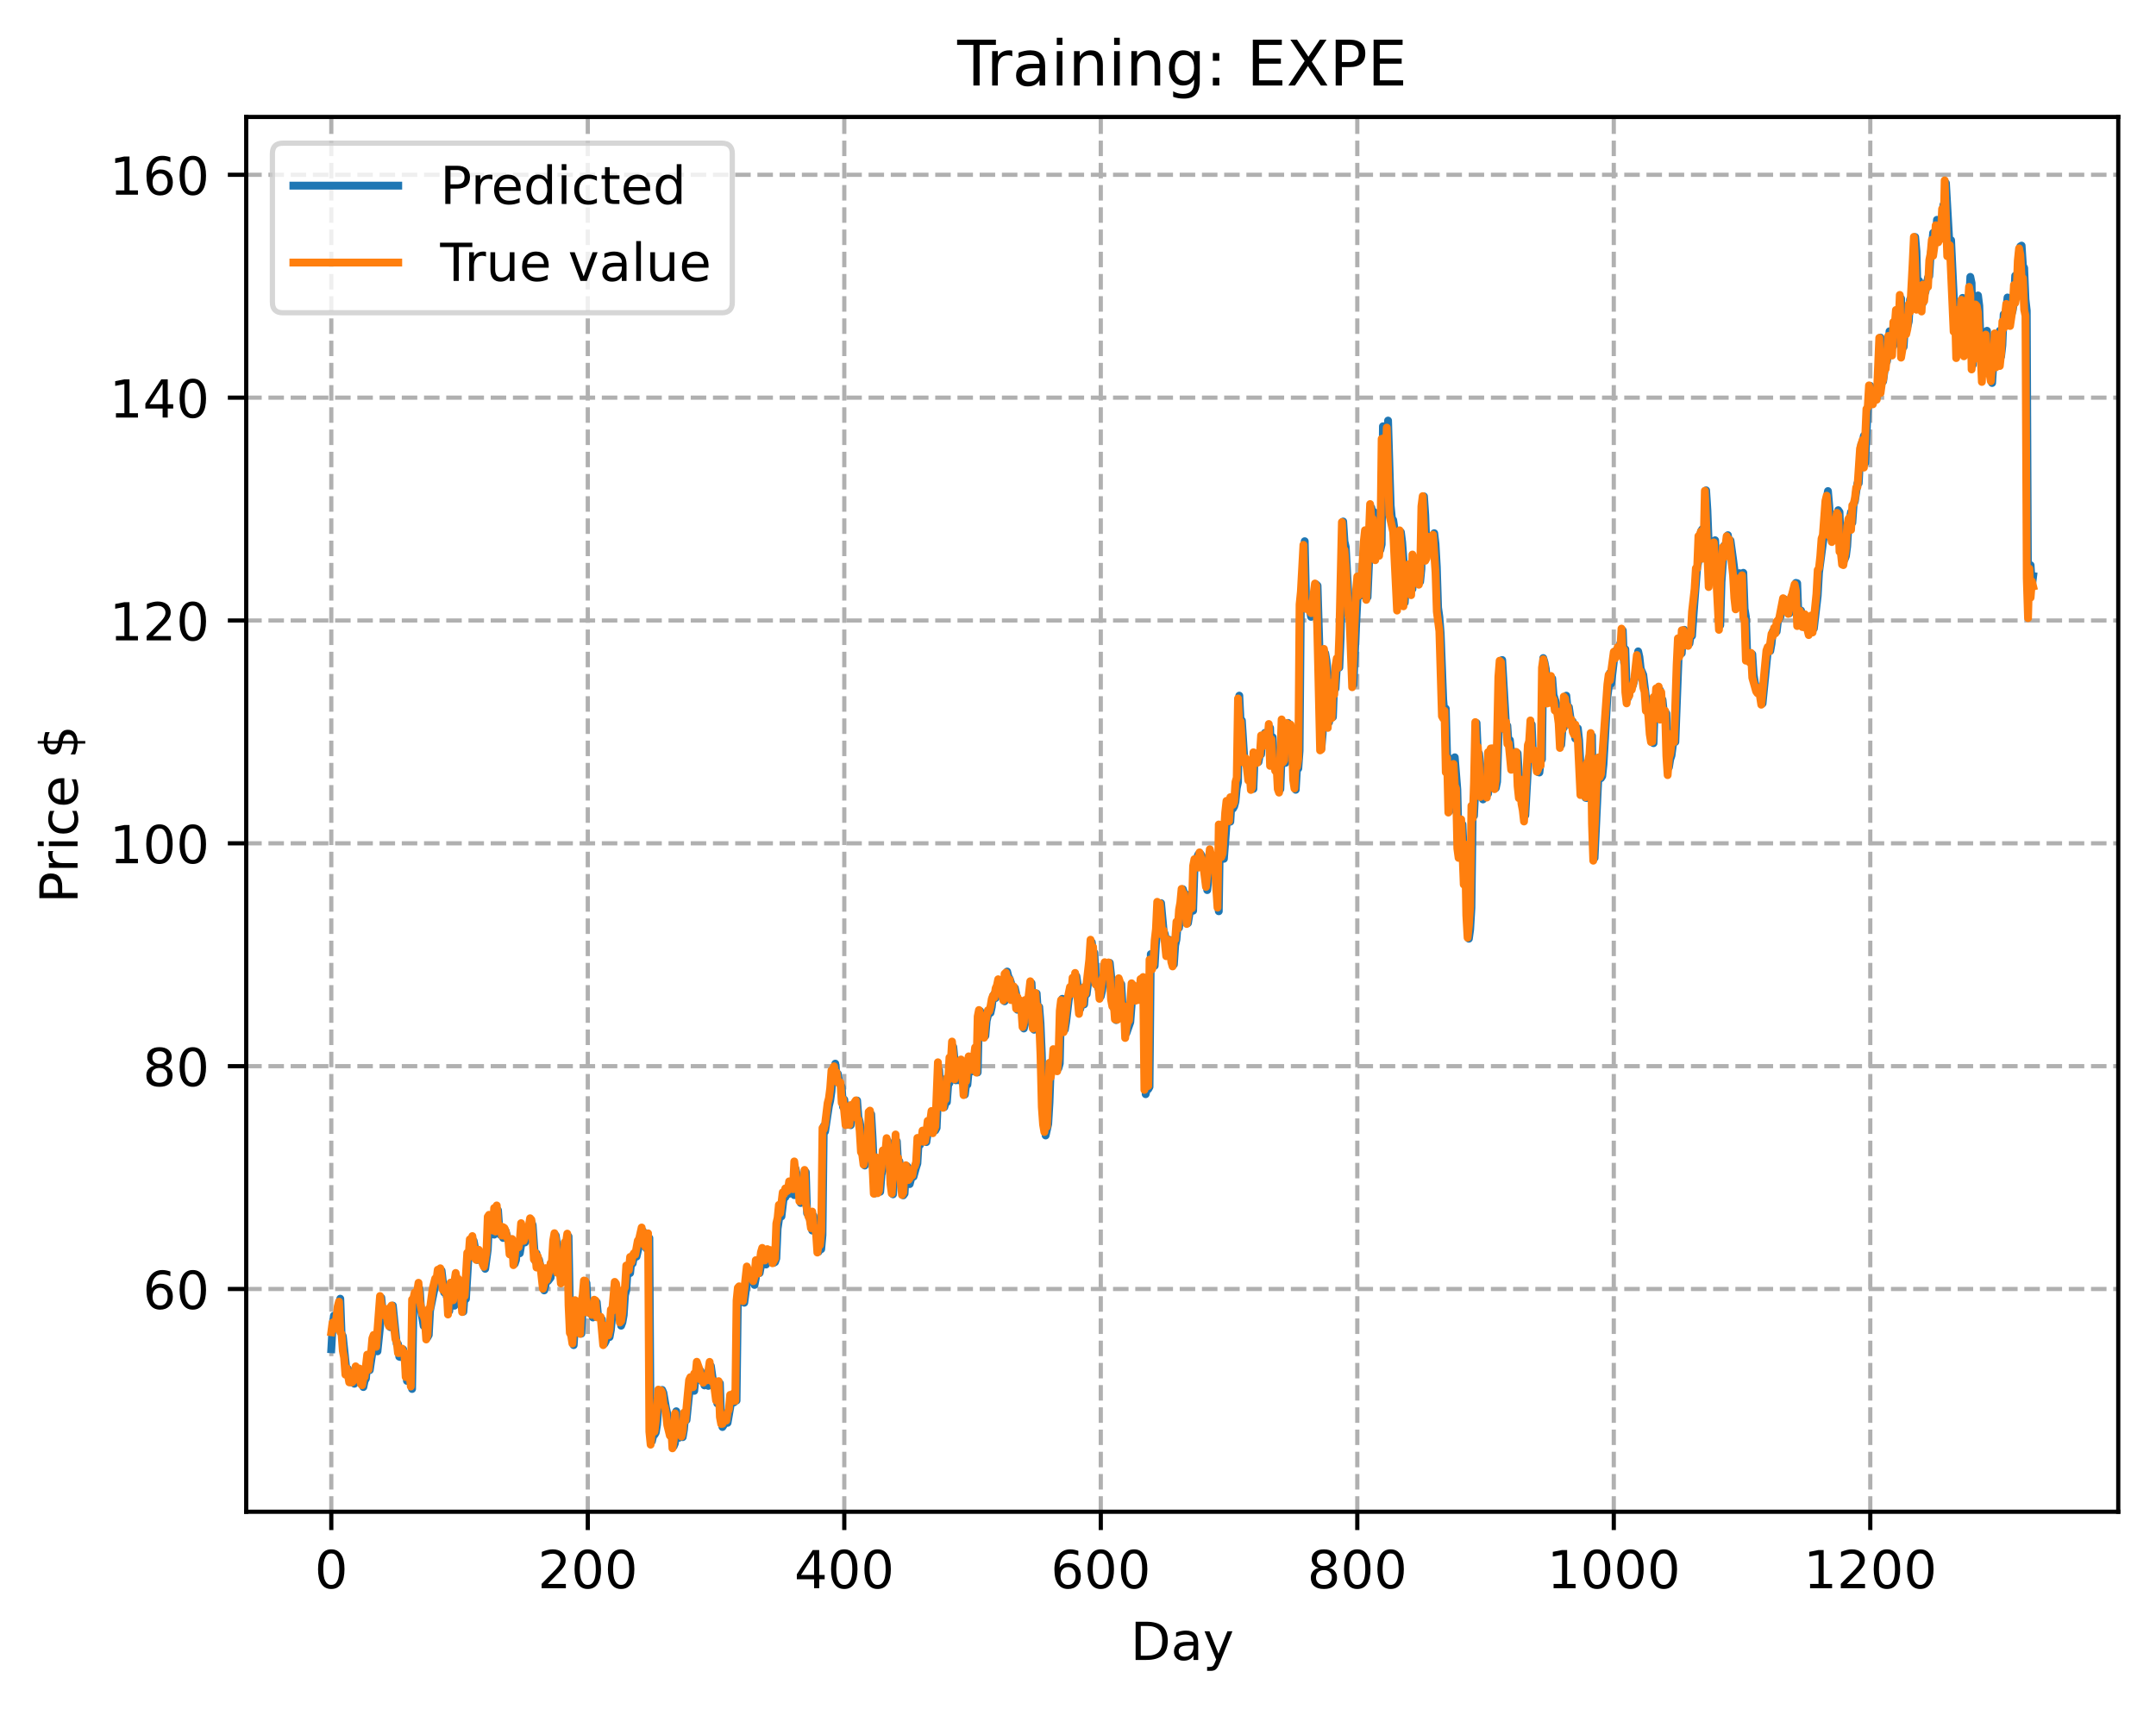 <?xml version="1.0" encoding="utf-8" standalone="no"?>
<!DOCTYPE svg PUBLIC "-//W3C//DTD SVG 1.1//EN"
  "http://www.w3.org/Graphics/SVG/1.1/DTD/svg11.dtd">
<!-- Created with matplotlib (https://matplotlib.org/) -->
<svg height="325.986pt" version="1.1" viewBox="0 0 411.286 325.986" width="411.286pt" xmlns="http://www.w3.org/2000/svg" xmlns:xlink="http://www.w3.org/1999/xlink">
 <defs>
  <style type="text/css">
*{stroke-linecap:butt;stroke-linejoin:round;}
  </style>
 </defs>
 <g id="figure_1">
  <g id="patch_1">
   <path d="M 0 325.986 
L 411.286 325.986 
L 411.286 0 
L 0 0 
z
" style="fill:#ffffff;"/>
  </g>
  <g id="axes_1">
   <g id="patch_2">
    <path d="M 46.966 288.43 
L 404.086 288.43 
L 404.086 22.318 
L 46.966 22.318 
z
" style="fill:#ffffff;"/>
   </g>
   <g id="matplotlib.axis_1">
    <g id="xtick_1">
     <g id="line2d_1">
      <path clip-path="url(#p3261247420)" d="M 63.198 288.43 
L 63.198 22.318 
" style="fill:none;stroke:#b0b0b0;stroke-dasharray:2.96,1.28;stroke-dashoffset:0;stroke-width:0.8;"/>
     </g>
     <g id="line2d_2">
      <defs>
       <path d="M 0 0 
L 0 3.5 
" id="m6512ba28f4" style="stroke:#000000;stroke-width:0.8;"/>
      </defs>
      <g>
       <use style="stroke:#000000;stroke-width:0.8;" x="63.198" xlink:href="#m6512ba28f4" y="288.43"/>
      </g>
     </g>
     <g id="text_1">
      <!-- 0 -->
      <defs>
       <path d="M 31.781 66.406 
Q 24.172 66.406 20.328 58.906 
Q 16.5 51.422 16.5 36.375 
Q 16.5 21.391 20.328 13.891 
Q 24.172 6.391 31.781 6.391 
Q 39.453 6.391 43.281 13.891 
Q 47.125 21.391 47.125 36.375 
Q 47.125 51.422 43.281 58.906 
Q 39.453 66.406 31.781 66.406 
z
M 31.781 74.219 
Q 44.047 74.219 50.516 64.516 
Q 56.984 54.828 56.984 36.375 
Q 56.984 17.969 50.516 8.266 
Q 44.047 -1.422 31.781 -1.422 
Q 19.531 -1.422 13.062 8.266 
Q 6.594 17.969 6.594 36.375 
Q 6.594 54.828 13.062 64.516 
Q 19.531 74.219 31.781 74.219 
z
" id="DejaVuSans-48"/>
      </defs>
      <g transform="translate(60.017 303.029)scale(0.1 -0.1)">
       <use xlink:href="#DejaVuSans-48"/>
      </g>
     </g>
    </g>
    <g id="xtick_2">
     <g id="line2d_3">
      <path clip-path="url(#p3261247420)" d="M 112.129 288.43 
L 112.129 22.318 
" style="fill:none;stroke:#b0b0b0;stroke-dasharray:2.96,1.28;stroke-dashoffset:0;stroke-width:0.8;"/>
     </g>
     <g id="line2d_4">
      <g>
       <use style="stroke:#000000;stroke-width:0.8;" x="112.129" xlink:href="#m6512ba28f4" y="288.43"/>
      </g>
     </g>
     <g id="text_2">
      <!-- 200 -->
      <defs>
       <path d="M 19.188 8.297 
L 53.609 8.297 
L 53.609 0 
L 7.328 0 
L 7.328 8.297 
Q 12.938 14.109 22.625 23.891 
Q 32.328 33.688 34.812 36.531 
Q 39.547 41.844 41.422 45.531 
Q 43.312 49.219 43.312 52.781 
Q 43.312 58.594 39.234 62.25 
Q 35.156 65.922 28.609 65.922 
Q 23.969 65.922 18.812 64.312 
Q 13.672 62.703 7.812 59.422 
L 7.812 69.391 
Q 13.766 71.781 18.938 73 
Q 24.125 74.219 28.422 74.219 
Q 39.75 74.219 46.484 68.547 
Q 53.219 62.891 53.219 53.422 
Q 53.219 48.922 51.531 44.891 
Q 49.859 40.875 45.406 35.406 
Q 44.188 33.984 37.641 27.219 
Q 31.109 20.453 19.188 8.297 
z
" id="DejaVuSans-50"/>
      </defs>
      <g transform="translate(102.585 303.029)scale(0.1 -0.1)">
       <use xlink:href="#DejaVuSans-50"/>
       <use x="63.623" xlink:href="#DejaVuSans-48"/>
       <use x="127.246" xlink:href="#DejaVuSans-48"/>
      </g>
     </g>
    </g>
    <g id="xtick_3">
     <g id="line2d_5">
      <path clip-path="url(#p3261247420)" d="M 161.06 288.43 
L 161.06 22.318 
" style="fill:none;stroke:#b0b0b0;stroke-dasharray:2.96,1.28;stroke-dashoffset:0;stroke-width:0.8;"/>
     </g>
     <g id="line2d_6">
      <g>
       <use style="stroke:#000000;stroke-width:0.8;" x="161.06" xlink:href="#m6512ba28f4" y="288.43"/>
      </g>
     </g>
     <g id="text_3">
      <!-- 400 -->
      <defs>
       <path d="M 37.797 64.312 
L 12.891 25.391 
L 37.797 25.391 
z
M 35.203 72.906 
L 47.609 72.906 
L 47.609 25.391 
L 58.016 25.391 
L 58.016 17.188 
L 47.609 17.188 
L 47.609 0 
L 37.797 0 
L 37.797 17.188 
L 4.891 17.188 
L 4.891 26.703 
z
" id="DejaVuSans-52"/>
      </defs>
      <g transform="translate(151.516 303.029)scale(0.1 -0.1)">
       <use xlink:href="#DejaVuSans-52"/>
       <use x="63.623" xlink:href="#DejaVuSans-48"/>
       <use x="127.246" xlink:href="#DejaVuSans-48"/>
      </g>
     </g>
    </g>
    <g id="xtick_4">
     <g id="line2d_7">
      <path clip-path="url(#p3261247420)" d="M 209.99 288.43 
L 209.99 22.318 
" style="fill:none;stroke:#b0b0b0;stroke-dasharray:2.96,1.28;stroke-dashoffset:0;stroke-width:0.8;"/>
     </g>
     <g id="line2d_8">
      <g>
       <use style="stroke:#000000;stroke-width:0.8;" x="209.99" xlink:href="#m6512ba28f4" y="288.43"/>
      </g>
     </g>
     <g id="text_4">
      <!-- 600 -->
      <defs>
       <path d="M 33.016 40.375 
Q 26.375 40.375 22.484 35.828 
Q 18.609 31.297 18.609 23.391 
Q 18.609 15.531 22.484 10.953 
Q 26.375 6.391 33.016 6.391 
Q 39.656 6.391 43.531 10.953 
Q 47.406 15.531 47.406 23.391 
Q 47.406 31.297 43.531 35.828 
Q 39.656 40.375 33.016 40.375 
z
M 52.594 71.297 
L 52.594 62.312 
Q 48.875 64.062 45.094 64.984 
Q 41.312 65.922 37.594 65.922 
Q 27.828 65.922 22.672 59.328 
Q 17.531 52.734 16.797 39.406 
Q 19.672 43.656 24.016 45.922 
Q 28.375 48.188 33.594 48.188 
Q 44.578 48.188 50.953 41.516 
Q 57.328 34.859 57.328 23.391 
Q 57.328 12.156 50.688 5.359 
Q 44.047 -1.422 33.016 -1.422 
Q 20.359 -1.422 13.672 8.266 
Q 6.984 17.969 6.984 36.375 
Q 6.984 53.656 15.188 63.938 
Q 23.391 74.219 37.203 74.219 
Q 40.922 74.219 44.703 73.484 
Q 48.484 72.75 52.594 71.297 
z
" id="DejaVuSans-54"/>
      </defs>
      <g transform="translate(200.446 303.029)scale(0.1 -0.1)">
       <use xlink:href="#DejaVuSans-54"/>
       <use x="63.623" xlink:href="#DejaVuSans-48"/>
       <use x="127.246" xlink:href="#DejaVuSans-48"/>
      </g>
     </g>
    </g>
    <g id="xtick_5">
     <g id="line2d_9">
      <path clip-path="url(#p3261247420)" d="M 258.921 288.43 
L 258.921 22.318 
" style="fill:none;stroke:#b0b0b0;stroke-dasharray:2.96,1.28;stroke-dashoffset:0;stroke-width:0.8;"/>
     </g>
     <g id="line2d_10">
      <g>
       <use style="stroke:#000000;stroke-width:0.8;" x="258.921" xlink:href="#m6512ba28f4" y="288.43"/>
      </g>
     </g>
     <g id="text_5">
      <!-- 800 -->
      <defs>
       <path d="M 31.781 34.625 
Q 24.75 34.625 20.719 30.859 
Q 16.703 27.094 16.703 20.516 
Q 16.703 13.922 20.719 10.156 
Q 24.75 6.391 31.781 6.391 
Q 38.812 6.391 42.859 10.172 
Q 46.922 13.969 46.922 20.516 
Q 46.922 27.094 42.891 30.859 
Q 38.875 34.625 31.781 34.625 
z
M 21.922 38.812 
Q 15.578 40.375 12.031 44.719 
Q 8.5 49.078 8.5 55.328 
Q 8.5 64.062 14.719 69.141 
Q 20.953 74.219 31.781 74.219 
Q 42.672 74.219 48.875 69.141 
Q 55.078 64.062 55.078 55.328 
Q 55.078 49.078 51.531 44.719 
Q 48 40.375 41.703 38.812 
Q 48.828 37.156 52.797 32.312 
Q 56.781 27.484 56.781 20.516 
Q 56.781 9.906 50.312 4.234 
Q 43.844 -1.422 31.781 -1.422 
Q 19.734 -1.422 13.25 4.234 
Q 6.781 9.906 6.781 20.516 
Q 6.781 27.484 10.781 32.312 
Q 14.797 37.156 21.922 38.812 
z
M 18.312 54.391 
Q 18.312 48.734 21.844 45.562 
Q 25.391 42.391 31.781 42.391 
Q 38.141 42.391 41.719 45.562 
Q 45.312 48.734 45.312 54.391 
Q 45.312 60.062 41.719 63.234 
Q 38.141 66.406 31.781 66.406 
Q 25.391 66.406 21.844 63.234 
Q 18.312 60.062 18.312 54.391 
z
" id="DejaVuSans-56"/>
      </defs>
      <g transform="translate(249.377 303.029)scale(0.1 -0.1)">
       <use xlink:href="#DejaVuSans-56"/>
       <use x="63.623" xlink:href="#DejaVuSans-48"/>
       <use x="127.246" xlink:href="#DejaVuSans-48"/>
      </g>
     </g>
    </g>
    <g id="xtick_6">
     <g id="line2d_11">
      <path clip-path="url(#p3261247420)" d="M 307.851 288.43 
L 307.851 22.318 
" style="fill:none;stroke:#b0b0b0;stroke-dasharray:2.96,1.28;stroke-dashoffset:0;stroke-width:0.8;"/>
     </g>
     <g id="line2d_12">
      <g>
       <use style="stroke:#000000;stroke-width:0.8;" x="307.851" xlink:href="#m6512ba28f4" y="288.43"/>
      </g>
     </g>
     <g id="text_6">
      <!-- 1000 -->
      <defs>
       <path d="M 12.406 8.297 
L 28.516 8.297 
L 28.516 63.922 
L 10.984 60.406 
L 10.984 69.391 
L 28.422 72.906 
L 38.281 72.906 
L 38.281 8.297 
L 54.391 8.297 
L 54.391 0 
L 12.406 0 
z
" id="DejaVuSans-49"/>
      </defs>
      <g transform="translate(295.126 303.029)scale(0.1 -0.1)">
       <use xlink:href="#DejaVuSans-49"/>
       <use x="63.623" xlink:href="#DejaVuSans-48"/>
       <use x="127.246" xlink:href="#DejaVuSans-48"/>
       <use x="190.869" xlink:href="#DejaVuSans-48"/>
      </g>
     </g>
    </g>
    <g id="xtick_7">
     <g id="line2d_13">
      <path clip-path="url(#p3261247420)" d="M 356.782 288.43 
L 356.782 22.318 
" style="fill:none;stroke:#b0b0b0;stroke-dasharray:2.96,1.28;stroke-dashoffset:0;stroke-width:0.8;"/>
     </g>
     <g id="line2d_14">
      <g>
       <use style="stroke:#000000;stroke-width:0.8;" x="356.782" xlink:href="#m6512ba28f4" y="288.43"/>
      </g>
     </g>
     <g id="text_7">
      <!-- 1200 -->
      <g transform="translate(344.057 303.029)scale(0.1 -0.1)">
       <use xlink:href="#DejaVuSans-49"/>
       <use x="63.623" xlink:href="#DejaVuSans-50"/>
       <use x="127.246" xlink:href="#DejaVuSans-48"/>
       <use x="190.869" xlink:href="#DejaVuSans-48"/>
      </g>
     </g>
    </g>
    <g id="text_8">
     <!-- Day -->
     <defs>
      <path d="M 19.672 64.797 
L 19.672 8.109 
L 31.594 8.109 
Q 46.688 8.109 53.688 14.938 
Q 60.688 21.781 60.688 36.531 
Q 60.688 51.172 53.688 57.984 
Q 46.688 64.797 31.594 64.797 
z
M 9.812 72.906 
L 30.078 72.906 
Q 51.266 72.906 61.172 64.094 
Q 71.094 55.281 71.094 36.531 
Q 71.094 17.672 61.125 8.828 
Q 51.172 0 30.078 0 
L 9.812 0 
z
" id="DejaVuSans-68"/>
      <path d="M 34.281 27.484 
Q 23.391 27.484 19.188 25 
Q 14.984 22.516 14.984 16.5 
Q 14.984 11.719 18.141 8.906 
Q 21.297 6.109 26.703 6.109 
Q 34.188 6.109 38.703 11.406 
Q 43.219 16.703 43.219 25.484 
L 43.219 27.484 
z
M 52.203 31.203 
L 52.203 0 
L 43.219 0 
L 43.219 8.297 
Q 40.141 3.328 35.547 0.953 
Q 30.953 -1.422 24.312 -1.422 
Q 15.922 -1.422 10.953 3.297 
Q 6 8.016 6 15.922 
Q 6 25.141 12.172 29.828 
Q 18.359 34.516 30.609 34.516 
L 43.219 34.516 
L 43.219 35.406 
Q 43.219 41.609 39.141 45 
Q 35.062 48.391 27.688 48.391 
Q 23 48.391 18.547 47.266 
Q 14.109 46.141 10.016 43.891 
L 10.016 52.203 
Q 14.938 54.109 19.578 55.047 
Q 24.219 56 28.609 56 
Q 40.484 56 46.344 49.844 
Q 52.203 43.703 52.203 31.203 
z
" id="DejaVuSans-97"/>
      <path d="M 32.172 -5.078 
Q 28.375 -14.844 24.75 -17.812 
Q 21.141 -20.797 15.094 -20.797 
L 7.906 -20.797 
L 7.906 -13.281 
L 13.188 -13.281 
Q 16.891 -13.281 18.938 -11.516 
Q 21 -9.766 23.484 -3.219 
L 25.094 0.875 
L 2.984 54.688 
L 12.5 54.688 
L 29.594 11.922 
L 46.688 54.688 
L 56.203 54.688 
z
" id="DejaVuSans-121"/>
     </defs>
     <g transform="translate(215.652 316.707)scale(0.1 -0.1)">
      <use xlink:href="#DejaVuSans-68"/>
      <use x="77.002" xlink:href="#DejaVuSans-97"/>
      <use x="138.281" xlink:href="#DejaVuSans-121"/>
     </g>
    </g>
   </g>
   <g id="matplotlib.axis_2">
    <g id="ytick_1">
     <g id="line2d_15">
      <path clip-path="url(#p3261247420)" d="M 46.966 245.935 
L 404.086 245.935 
" style="fill:none;stroke:#b0b0b0;stroke-dasharray:2.96,1.28;stroke-dashoffset:0;stroke-width:0.8;"/>
     </g>
     <g id="line2d_16">
      <defs>
       <path d="M 0 0 
L -3.5 0 
" id="m0cbb184fb2" style="stroke:#000000;stroke-width:0.8;"/>
      </defs>
      <g>
       <use style="stroke:#000000;stroke-width:0.8;" x="46.966" xlink:href="#m0cbb184fb2" y="245.935"/>
      </g>
     </g>
     <g id="text_9">
      <!-- 60 -->
      <g transform="translate(27.241 249.734)scale(0.1 -0.1)">
       <use xlink:href="#DejaVuSans-54"/>
       <use x="63.623" xlink:href="#DejaVuSans-48"/>
      </g>
     </g>
    </g>
    <g id="ytick_2">
     <g id="line2d_17">
      <path clip-path="url(#p3261247420)" d="M 46.966 203.418 
L 404.086 203.418 
" style="fill:none;stroke:#b0b0b0;stroke-dasharray:2.96,1.28;stroke-dashoffset:0;stroke-width:0.8;"/>
     </g>
     <g id="line2d_18">
      <g>
       <use style="stroke:#000000;stroke-width:0.8;" x="46.966" xlink:href="#m0cbb184fb2" y="203.418"/>
      </g>
     </g>
     <g id="text_10">
      <!-- 80 -->
      <g transform="translate(27.241 207.217)scale(0.1 -0.1)">
       <use xlink:href="#DejaVuSans-56"/>
       <use x="63.623" xlink:href="#DejaVuSans-48"/>
      </g>
     </g>
    </g>
    <g id="ytick_3">
     <g id="line2d_19">
      <path clip-path="url(#p3261247420)" d="M 46.966 160.901 
L 404.086 160.901 
" style="fill:none;stroke:#b0b0b0;stroke-dasharray:2.96,1.28;stroke-dashoffset:0;stroke-width:0.8;"/>
     </g>
     <g id="line2d_20">
      <g>
       <use style="stroke:#000000;stroke-width:0.8;" x="46.966" xlink:href="#m0cbb184fb2" y="160.901"/>
      </g>
     </g>
     <g id="text_11">
      <!-- 100 -->
      <g transform="translate(20.878 164.701)scale(0.1 -0.1)">
       <use xlink:href="#DejaVuSans-49"/>
       <use x="63.623" xlink:href="#DejaVuSans-48"/>
       <use x="127.246" xlink:href="#DejaVuSans-48"/>
      </g>
     </g>
    </g>
    <g id="ytick_4">
     <g id="line2d_21">
      <path clip-path="url(#p3261247420)" d="M 46.966 118.385 
L 404.086 118.385 
" style="fill:none;stroke:#b0b0b0;stroke-dasharray:2.96,1.28;stroke-dashoffset:0;stroke-width:0.8;"/>
     </g>
     <g id="line2d_22">
      <g>
       <use style="stroke:#000000;stroke-width:0.8;" x="46.966" xlink:href="#m0cbb184fb2" y="118.385"/>
      </g>
     </g>
     <g id="text_12">
      <!-- 120 -->
      <g transform="translate(20.878 122.184)scale(0.1 -0.1)">
       <use xlink:href="#DejaVuSans-49"/>
       <use x="63.623" xlink:href="#DejaVuSans-50"/>
       <use x="127.246" xlink:href="#DejaVuSans-48"/>
      </g>
     </g>
    </g>
    <g id="ytick_5">
     <g id="line2d_23">
      <path clip-path="url(#p3261247420)" d="M 46.966 75.868 
L 404.086 75.868 
" style="fill:none;stroke:#b0b0b0;stroke-dasharray:2.96,1.28;stroke-dashoffset:0;stroke-width:0.8;"/>
     </g>
     <g id="line2d_24">
      <g>
       <use style="stroke:#000000;stroke-width:0.8;" x="46.966" xlink:href="#m0cbb184fb2" y="75.868"/>
      </g>
     </g>
     <g id="text_13">
      <!-- 140 -->
      <g transform="translate(20.878 79.667)scale(0.1 -0.1)">
       <use xlink:href="#DejaVuSans-49"/>
       <use x="63.623" xlink:href="#DejaVuSans-52"/>
       <use x="127.246" xlink:href="#DejaVuSans-48"/>
      </g>
     </g>
    </g>
    <g id="ytick_6">
     <g id="line2d_25">
      <path clip-path="url(#p3261247420)" d="M 46.966 33.351 
L 404.086 33.351 
" style="fill:none;stroke:#b0b0b0;stroke-dasharray:2.96,1.28;stroke-dashoffset:0;stroke-width:0.8;"/>
     </g>
     <g id="line2d_26">
      <g>
       <use style="stroke:#000000;stroke-width:0.8;" x="46.966" xlink:href="#m0cbb184fb2" y="33.351"/>
      </g>
     </g>
     <g id="text_14">
      <!-- 160 -->
      <g transform="translate(20.878 37.15)scale(0.1 -0.1)">
       <use xlink:href="#DejaVuSans-49"/>
       <use x="63.623" xlink:href="#DejaVuSans-54"/>
       <use x="127.246" xlink:href="#DejaVuSans-48"/>
      </g>
     </g>
    </g>
    <g id="text_15">
     <!-- Price $ -->
     <defs>
      <path d="M 19.672 64.797 
L 19.672 37.406 
L 32.078 37.406 
Q 38.969 37.406 42.719 40.969 
Q 46.484 44.531 46.484 51.125 
Q 46.484 57.672 42.719 61.234 
Q 38.969 64.797 32.078 64.797 
z
M 9.812 72.906 
L 32.078 72.906 
Q 44.344 72.906 50.609 67.359 
Q 56.891 61.812 56.891 51.125 
Q 56.891 40.328 50.609 34.812 
Q 44.344 29.297 32.078 29.297 
L 19.672 29.297 
L 19.672 0 
L 9.812 0 
z
" id="DejaVuSans-80"/>
      <path d="M 41.109 46.297 
Q 39.594 47.172 37.812 47.578 
Q 36.031 48 33.891 48 
Q 26.266 48 22.188 43.047 
Q 18.109 38.094 18.109 28.812 
L 18.109 0 
L 9.078 0 
L 9.078 54.688 
L 18.109 54.688 
L 18.109 46.188 
Q 20.953 51.172 25.484 53.578 
Q 30.031 56 36.531 56 
Q 37.453 56 38.578 55.875 
Q 39.703 55.766 41.062 55.516 
z
" id="DejaVuSans-114"/>
      <path d="M 9.422 54.688 
L 18.406 54.688 
L 18.406 0 
L 9.422 0 
z
M 9.422 75.984 
L 18.406 75.984 
L 18.406 64.594 
L 9.422 64.594 
z
" id="DejaVuSans-105"/>
      <path d="M 48.781 52.594 
L 48.781 44.188 
Q 44.969 46.297 41.141 47.344 
Q 37.312 48.391 33.406 48.391 
Q 24.656 48.391 19.812 42.844 
Q 14.984 37.312 14.984 27.297 
Q 14.984 17.281 19.812 11.734 
Q 24.656 6.203 33.406 6.203 
Q 37.312 6.203 41.141 7.25 
Q 44.969 8.297 48.781 10.406 
L 48.781 2.094 
Q 45.016 0.344 40.984 -0.531 
Q 36.969 -1.422 32.422 -1.422 
Q 20.062 -1.422 12.781 6.344 
Q 5.516 14.109 5.516 27.297 
Q 5.516 40.672 12.859 48.328 
Q 20.219 56 33.016 56 
Q 37.156 56 41.109 55.141 
Q 45.062 54.297 48.781 52.594 
z
" id="DejaVuSans-99"/>
      <path d="M 56.203 29.594 
L 56.203 25.203 
L 14.891 25.203 
Q 15.484 15.922 20.484 11.062 
Q 25.484 6.203 34.422 6.203 
Q 39.594 6.203 44.453 7.469 
Q 49.312 8.734 54.109 11.281 
L 54.109 2.781 
Q 49.266 0.734 44.188 -0.344 
Q 39.109 -1.422 33.891 -1.422 
Q 20.797 -1.422 13.156 6.188 
Q 5.516 13.812 5.516 26.812 
Q 5.516 40.234 12.766 48.109 
Q 20.016 56 32.328 56 
Q 43.359 56 49.781 48.891 
Q 56.203 41.797 56.203 29.594 
z
M 47.219 32.234 
Q 47.125 39.594 43.094 43.984 
Q 39.062 48.391 32.422 48.391 
Q 24.906 48.391 20.391 44.141 
Q 15.875 39.891 15.188 32.172 
z
" id="DejaVuSans-101"/>
      <path id="DejaVuSans-32"/>
      <path d="M 33.797 -14.703 
L 28.906 -14.703 
L 28.859 0 
Q 23.734 0.094 18.609 1.188 
Q 13.484 2.297 8.297 4.5 
L 8.297 13.281 
Q 13.281 10.156 18.375 8.562 
Q 23.484 6.984 28.906 6.938 
L 28.906 29.203 
Q 18.109 30.953 13.203 35.156 
Q 8.297 39.359 8.297 46.688 
Q 8.297 54.641 13.625 59.219 
Q 18.953 63.812 28.906 64.5 
L 28.906 75.984 
L 33.797 75.984 
L 33.797 64.656 
Q 38.328 64.453 42.578 63.688 
Q 46.828 62.938 50.875 61.625 
L 50.875 53.078 
Q 46.828 55.125 42.547 56.25 
Q 38.281 57.375 33.797 57.562 
L 33.797 36.719 
Q 44.875 35.016 50.094 30.609 
Q 55.328 26.219 55.328 18.609 
Q 55.328 10.359 49.781 5.594 
Q 44.234 0.828 33.797 0.094 
z
M 28.906 37.594 
L 28.906 57.625 
Q 23.25 56.984 20.266 54.391 
Q 17.281 51.812 17.281 47.516 
Q 17.281 43.312 20.031 40.969 
Q 22.797 38.625 28.906 37.594 
z
M 33.797 28.219 
L 33.797 7.078 
Q 39.984 7.906 43.141 10.594 
Q 46.297 13.281 46.297 17.672 
Q 46.297 21.969 43.281 24.5 
Q 40.281 27.047 33.797 28.219 
z
" id="DejaVuSans-36"/>
     </defs>
     <g transform="translate(14.798 172.342)rotate(-90)scale(0.1 -0.1)">
      <use xlink:href="#DejaVuSans-80"/>
      <use x="58.553" xlink:href="#DejaVuSans-114"/>
      <use x="99.666" xlink:href="#DejaVuSans-105"/>
      <use x="127.449" xlink:href="#DejaVuSans-99"/>
      <use x="182.43" xlink:href="#DejaVuSans-101"/>
      <use x="243.953" xlink:href="#DejaVuSans-32"/>
      <use x="275.74" xlink:href="#DejaVuSans-36"/>
     </g>
    </g>
   </g>
   <g id="line2d_27">
    <path clip-path="url(#p3261247420)" d="M 63.198 257.423 
L 63.443 253.135 
L 63.688 251.03 
L 63.932 252.721 
L 64.177 252.102 
L 64.666 248.855 
L 64.911 247.783 
L 65.156 254.471 
L 65.4 254.917 
L 66.134 261.882 
L 66.379 261.183 
L 66.868 263.718 
L 67.113 263.145 
L 67.602 264.012 
L 67.847 263.058 
L 68.091 261.447 
L 68.336 262.985 
L 68.581 262.125 
L 68.825 261.897 
L 69.07 263.977 
L 69.315 264.64 
L 69.559 263.471 
L 69.804 263.044 
L 70.049 260.287 
L 70.293 259.173 
L 70.538 261.417 
L 71.272 256.481 
L 71.517 254.877 
L 71.761 256.936 
L 72.006 257.827 
L 72.495 253.153 
L 72.74 247.593 
L 72.984 250.116 
L 73.474 251.742 
L 73.718 250.863 
L 74.452 253.213 
L 74.697 250.29 
L 74.942 249.098 
L 75.676 256.381 
L 75.92 256.435 
L 76.165 258.852 
L 76.41 258.912 
L 76.899 257.442 
L 77.144 258.892 
L 77.388 259.449 
L 77.633 263.468 
L 77.878 262.518 
L 78.122 260.609 
L 78.367 262.048 
L 78.611 265.009 
L 78.856 250.049 
L 79.101 249.494 
L 79.345 247.513 
L 79.59 247.745 
L 79.835 247.495 
L 80.079 245.919 
L 80.324 250.043 
L 80.813 252.976 
L 81.058 252.626 
L 81.303 253.21 
L 81.547 255.167 
L 81.792 254.705 
L 82.037 250.073 
L 83.015 245.283 
L 83.26 244.829 
L 83.505 244.627 
L 83.749 243.195 
L 83.994 243.325 
L 84.239 242.42 
L 84.728 246.606 
L 84.972 245.797 
L 85.217 247.379 
L 85.462 245.889 
L 85.706 250.134 
L 85.951 246.8 
L 86.196 245.679 
L 86.44 248.513 
L 86.685 249.122 
L 87.174 243.965 
L 87.419 244.715 
L 87.664 245.008 
L 87.908 247.458 
L 88.153 247.418 
L 88.398 250.256 
L 88.642 246.892 
L 88.887 247.838 
L 89.376 239.713 
L 89.621 240.018 
L 89.866 237.402 
L 90.11 237.33 
L 90.355 236.736 
L 91.089 240.394 
L 91.333 239.981 
L 91.578 239.095 
L 91.823 239.85 
L 92.067 239.642 
L 92.312 241.453 
L 92.557 242.082 
L 93.046 238.462 
L 93.291 233.123 
L 93.535 232.07 
L 93.78 232.786 
L 94.269 235.567 
L 94.514 231.297 
L 94.759 235.295 
L 95.003 230.916 
L 95.248 234.351 
L 95.493 235.636 
L 95.737 234.336 
L 95.982 236.2 
L 96.227 234.471 
L 96.471 234.892 
L 96.96 236.644 
L 97.205 237.298 
L 97.45 239.396 
L 97.694 238.67 
L 97.939 237.08 
L 98.184 241.123 
L 98.428 240.42 
L 98.673 237.8 
L 98.918 238.702 
L 99.162 239.12 
L 99.407 237.617 
L 99.652 234.019 
L 100.141 237.056 
L 100.63 236.273 
L 100.875 236.299 
L 101.364 233.091 
L 101.609 233.73 
L 102.098 240.584 
L 102.343 239.125 
L 102.587 241.787 
L 102.832 240.362 
L 103.077 241.498 
L 103.321 241.982 
L 103.811 246.201 
L 104.055 245.294 
L 104.3 242.203 
L 104.545 244.403 
L 105.034 243.772 
L 105.279 241.947 
L 105.523 241.494 
L 105.768 237.429 
L 106.013 235.716 
L 106.257 237.346 
L 106.502 242.447 
L 106.747 239.865 
L 107.236 244.438 
L 107.481 242.828 
L 107.97 237.502 
L 108.215 237.805 
L 108.459 235.903 
L 108.704 248.949 
L 108.948 253.788 
L 109.193 254.765 
L 109.438 256.644 
L 109.927 249.248 
L 110.172 249.949 
L 110.416 252.018 
L 110.661 251.849 
L 110.906 254.454 
L 111.15 249.425 
L 111.395 248.075 
L 111.64 245.243 
L 111.884 244.826 
L 112.129 249.887 
L 112.618 250.632 
L 112.863 250.453 
L 113.108 251.366 
L 113.352 250.586 
L 113.597 248.907 
L 113.842 248.465 
L 114.086 251.027 
L 114.575 251.416 
L 114.82 251.718 
L 115.065 255.142 
L 115.309 256.374 
L 115.554 255.915 
L 115.799 255.141 
L 116.043 253.516 
L 116.288 255.104 
L 116.533 253.761 
L 116.777 251.122 
L 117.022 251.054 
L 117.511 245.998 
L 117.756 246.025 
L 118.245 249.089 
L 118.49 252.94 
L 118.735 252.292 
L 118.979 250.917 
L 119.224 247.12 
L 119.469 246.199 
L 119.713 242.281 
L 119.958 242.821 
L 120.203 242.899 
L 120.447 240.457 
L 120.692 241.056 
L 120.936 239.703 
L 121.181 239.475 
L 121.426 239.763 
L 122.16 236.584 
L 122.649 234.876 
L 122.894 237.092 
L 123.138 237.961 
L 123.383 238.293 
L 123.628 238.22 
L 123.872 236.207 
L 124.117 274.164 
L 124.362 274.996 
L 124.606 273.949 
L 124.851 273.749 
L 125.096 273.333 
L 125.34 271.843 
L 125.83 265.257 
L 126.074 266.262 
L 126.319 265.186 
L 126.563 265.758 
L 127.053 268.63 
L 127.297 269.742 
L 127.787 272.93 
L 128.031 274.095 
L 128.276 273.078 
L 128.521 275.941 
L 128.765 275.344 
L 129.01 269.257 
L 129.255 273.455 
L 129.499 274.34 
L 129.989 273.37 
L 130.233 274.199 
L 130.478 272.753 
L 130.723 269.958 
L 130.967 270.933 
L 131.701 263.662 
L 131.946 263.522 
L 132.191 264.925 
L 132.435 265.364 
L 132.68 262.8 
L 132.924 262.54 
L 133.169 261.259 
L 133.658 261.589 
L 133.903 263.485 
L 134.148 263.439 
L 134.392 264.331 
L 134.637 263.655 
L 134.882 263.563 
L 135.126 264.419 
L 135.616 260.62 
L 136.105 264.07 
L 136.35 264.035 
L 136.839 267.777 
L 137.084 264.836 
L 137.328 263.917 
L 137.573 270.924 
L 137.818 272.267 
L 138.307 271.52 
L 138.551 270.708 
L 138.796 271.469 
L 139.53 267.201 
L 139.775 266.765 
L 140.019 267.571 
L 140.264 266.181 
L 140.509 267.219 
L 140.753 248.362 
L 140.998 246.598 
L 141.243 245.771 
L 141.487 247.236 
L 141.732 247.075 
L 141.977 248.555 
L 142.466 244.818 
L 142.711 242.86 
L 142.955 243.144 
L 143.2 244.412 
L 143.445 244.001 
L 143.689 244.1 
L 143.934 245.164 
L 144.178 243.855 
L 144.423 241.267 
L 144.668 241.914 
L 144.912 242.887 
L 145.157 241.554 
L 145.402 239.37 
L 145.646 238.556 
L 145.891 240.801 
L 146.136 241.264 
L 146.38 240.572 
L 146.625 239.015 
L 147.114 238.768 
L 147.359 239.105 
L 147.604 240.941 
L 147.848 240.804 
L 148.093 240.103 
L 148.338 234.434 
L 148.827 231.136 
L 149.072 232.098 
L 149.561 228.03 
L 149.806 228.436 
L 150.05 227.229 
L 150.295 227.871 
L 150.539 227.768 
L 150.784 225.987 
L 151.029 227.212 
L 151.273 227.167 
L 151.518 228.032 
L 151.763 222.986 
L 152.007 224.086 
L 152.252 225.89 
L 152.497 226.068 
L 152.741 229.522 
L 152.986 226.631 
L 153.231 226.045 
L 153.475 228.476 
L 153.72 223.638 
L 153.965 231.478 
L 154.209 231.14 
L 154.943 234.782 
L 155.188 231.96 
L 155.433 234.669 
L 155.677 234.202 
L 156.166 238.808 
L 156.411 237.704 
L 156.656 238.34 
L 156.9 235.643 
L 157.145 214.836 
L 157.39 215.894 
L 158.124 211.022 
L 158.368 210.005 
L 158.613 208.267 
L 158.858 204.769 
L 159.102 204.514 
L 159.347 202.934 
L 159.592 205.308 
L 159.836 204.876 
L 160.081 206.474 
L 160.57 207.384 
L 160.815 211.196 
L 161.06 209.8 
L 161.549 214.618 
L 162.038 213.518 
L 162.283 214.685 
L 162.527 212.675 
L 162.772 213.071 
L 163.017 212.675 
L 163.261 210.531 
L 163.506 209.975 
L 163.751 213.133 
L 163.995 214.013 
L 164.24 215.458 
L 164.485 219.536 
L 164.974 222.376 
L 165.708 219.443 
L 165.953 213.706 
L 166.197 212.599 
L 166.442 216.844 
L 166.931 227.697 
L 167.176 226.059 
L 167.421 222.07 
L 167.665 226.823 
L 167.91 227.38 
L 168.154 224.127 
L 168.399 223.227 
L 168.644 220.142 
L 168.888 219.557 
L 169.133 220.426 
L 169.378 217.739 
L 169.622 219.438 
L 169.867 220.296 
L 170.112 225.487 
L 170.356 227.874 
L 170.601 224.314 
L 170.846 223.249 
L 171.09 217.762 
L 171.335 222.136 
L 171.58 221.59 
L 171.824 223.376 
L 172.314 228.064 
L 172.558 227.733 
L 172.803 223.617 
L 173.048 222.503 
L 173.292 223.785 
L 173.537 225.918 
L 174.026 224.097 
L 174.271 224.501 
L 174.76 222.725 
L 175.005 221.973 
L 175.249 217.81 
L 175.494 218.465 
L 175.739 217.123 
L 175.983 217.762 
L 176.228 216.55 
L 176.473 217.639 
L 176.717 217.903 
L 177.207 214.492 
L 177.451 215.293 
L 177.696 214.568 
L 177.941 212.576 
L 178.185 215.718 
L 178.43 215.674 
L 178.675 215.208 
L 179.164 204.209 
L 179.409 208.233 
L 179.653 207.93 
L 179.898 208.467 
L 180.142 211.231 
L 180.387 210.402 
L 180.632 210.286 
L 180.876 206.991 
L 181.121 206.643 
L 181.366 202.327 
L 181.61 202.688 
L 181.855 199.754 
L 182.1 202.242 
L 182.344 206.115 
L 182.589 204.006 
L 182.834 206.102 
L 183.323 203.599 
L 183.568 202.94 
L 183.812 204.406 
L 184.057 208.847 
L 184.302 206.899 
L 184.546 206.953 
L 185.036 201.653 
L 185.28 203.871 
L 185.525 204.39 
L 185.77 203.376 
L 186.259 200.417 
L 186.503 204.612 
L 186.748 194.585 
L 186.993 192.923 
L 187.237 194.034 
L 187.482 195.729 
L 187.727 196.266 
L 187.971 197.633 
L 188.216 194.78 
L 188.705 192.765 
L 188.95 193.248 
L 189.195 192.122 
L 189.439 190.026 
L 189.684 189.622 
L 189.929 190.421 
L 190.173 189.066 
L 190.418 188.554 
L 190.663 187.048 
L 190.907 187.473 
L 191.152 189.358 
L 191.397 189.759 
L 191.641 191.042 
L 191.886 186.882 
L 192.13 185.363 
L 192.375 186.35 
L 192.62 186.752 
L 192.864 187.486 
L 193.109 190.669 
L 193.354 188.857 
L 193.598 188.491 
L 193.843 189.596 
L 194.088 192.659 
L 194.332 191.201 
L 194.577 192.551 
L 194.822 191.109 
L 195.066 192.602 
L 195.311 196.231 
L 195.556 195.25 
L 195.8 191.91 
L 196.045 193.472 
L 196.29 191.302 
L 196.534 190.31 
L 196.779 187.57 
L 197.268 196.47 
L 197.758 189.544 
L 198.002 193.211 
L 198.247 192.116 
L 198.491 195.242 
L 198.736 201.078 
L 198.981 209.719 
L 199.47 216.643 
L 199.959 214.475 
L 200.204 210.362 
L 200.449 203.433 
L 200.693 204.411 
L 200.938 202.969 
L 201.183 200.649 
L 201.427 202.909 
L 201.672 202.059 
L 201.917 203.806 
L 202.161 202.917 
L 202.406 192.347 
L 202.651 190.565 
L 202.895 195.165 
L 203.14 196.438 
L 203.385 194.935 
L 203.874 190.793 
L 204.363 188.439 
L 204.608 189.457 
L 204.852 187.537 
L 205.097 188.388 
L 205.342 186.251 
L 205.586 187.907 
L 206.076 192.487 
L 206.32 191.466 
L 206.565 191.169 
L 206.81 191.634 
L 207.054 188.767 
L 207.299 189.68 
L 208.033 183.811 
L 208.278 179.778 
L 208.522 181.719 
L 208.767 181.782 
L 209.012 186.471 
L 209.501 188.552 
L 209.746 188.219 
L 209.99 190.1 
L 210.235 189.062 
L 210.479 186.785 
L 210.724 186.25 
L 210.969 183.768 
L 211.213 184.336 
L 211.458 184.266 
L 211.703 183.703 
L 211.947 186.05 
L 212.192 191.015 
L 212.437 192.289 
L 212.681 192.148 
L 212.926 194.631 
L 213.171 194.01 
L 213.415 194.315 
L 213.66 187.812 
L 213.905 187.783 
L 214.149 192.269 
L 214.394 192.646 
L 214.639 192.562 
L 214.883 197.122 
L 215.617 195.035 
L 216.106 188.734 
L 216.351 188.091 
L 216.84 190.18 
L 217.085 190.121 
L 217.33 190.75 
L 217.574 190.751 
L 217.819 187.927 
L 218.308 186.731 
L 218.553 208.77 
L 218.798 207.76 
L 219.042 207.809 
L 219.287 207.376 
L 219.532 182.036 
L 220.021 184.205 
L 220.266 184.275 
L 220.51 180.077 
L 220.755 178.138 
L 221 173.023 
L 221.244 173.262 
L 221.489 172.316 
L 221.978 177.596 
L 222.223 178.262 
L 222.712 181.838 
L 222.957 179.261 
L 223.201 181.392 
L 223.446 181.106 
L 223.691 183.203 
L 223.935 184.014 
L 224.18 180.392 
L 224.425 179.263 
L 224.669 176.197 
L 224.914 177.024 
L 225.648 169.649 
L 225.893 170.513 
L 226.137 170.546 
L 226.627 176.115 
L 227.116 173.038 
L 227.361 172.833 
L 227.605 173.763 
L 227.85 166.127 
L 228.094 164.329 
L 228.584 163.024 
L 228.828 165.188 
L 229.073 162.984 
L 229.318 163.43 
L 229.562 165.311 
L 229.807 165.186 
L 230.052 167.044 
L 230.296 169.828 
L 230.541 167.239 
L 230.786 165.915 
L 231.03 163.191 
L 231.275 164.148 
L 231.52 163.429 
L 231.764 163.891 
L 232.254 169.546 
L 232.498 173.862 
L 232.743 157.449 
L 233.232 163.722 
L 233.477 163.851 
L 234.211 154.295 
L 234.7 156.775 
L 234.945 152.697 
L 235.189 154.289 
L 235.434 153.863 
L 235.679 152.954 
L 235.923 150.38 
L 236.168 149.226 
L 236.413 132.724 
L 236.657 137.633 
L 236.902 137.466 
L 237.391 145.092 
L 237.636 145.52 
L 237.881 145.399 
L 238.125 145.839 
L 238.37 148.55 
L 238.615 147.38 
L 238.859 150.072 
L 239.104 150.517 
L 239.349 144.184 
L 239.593 143.748 
L 240.082 145.383 
L 240.327 144.009 
L 240.572 143.935 
L 240.816 141.019 
L 241.061 142.255 
L 241.306 139.827 
L 241.55 140.066 
L 241.795 141.402 
L 242.04 141.276 
L 242.284 138.872 
L 242.529 145.95 
L 242.774 140.653 
L 243.018 144.688 
L 243.508 147.192 
L 243.752 147.272 
L 243.997 150.874 
L 244.242 150.575 
L 244.731 137.966 
L 244.976 145.127 
L 245.22 145.554 
L 245.465 139.897 
L 245.709 137.926 
L 245.954 140.775 
L 246.199 140.213 
L 246.443 138.762 
L 246.688 140.678 
L 246.933 147.957 
L 247.177 150.685 
L 247.422 146.497 
L 247.667 146.633 
L 247.911 143.223 
L 248.156 115.192 
L 248.401 113.087 
L 248.645 109.422 
L 248.89 103.26 
L 249.135 114.026 
L 249.379 115.592 
L 249.624 115.182 
L 250.113 117.696 
L 250.358 117.007 
L 250.603 115.427 
L 251.092 111.5 
L 251.337 111.742 
L 251.826 127.998 
L 252.07 142.804 
L 252.315 140.014 
L 252.56 129.334 
L 252.804 124.633 
L 253.049 126.065 
L 253.294 128.677 
L 253.538 137.814 
L 253.783 132.95 
L 254.028 132.669 
L 254.272 136.813 
L 254.517 130.385 
L 254.762 131.4 
L 255.006 127.514 
L 255.251 126.018 
L 255.496 127.369 
L 255.74 121.691 
L 256.23 99.501 
L 256.474 103.294 
L 256.719 104.374 
L 257.453 117.704 
L 257.697 117.727 
L 258.187 130.643 
L 258.676 119.76 
L 259.165 109.985 
L 259.41 113.492 
L 259.655 112.642 
L 259.899 113.607 
L 260.389 103.709 
L 260.633 101.536 
L 260.878 113.947 
L 261.612 96.87 
L 261.857 98.175 
L 262.101 97.671 
L 262.591 104.693 
L 262.835 100.781 
L 263.325 104.919 
L 263.569 103.865 
L 263.814 81.334 
L 264.058 85.428 
L 264.303 84.39 
L 264.548 87.899 
L 264.792 80.244 
L 265.282 96.415 
L 265.526 98.874 
L 265.771 99.215 
L 266.016 100.931 
L 266.75 115.429 
L 267.239 101.524 
L 267.484 103.425 
L 267.728 106.712 
L 267.973 114.99 
L 268.218 111.283 
L 268.462 110.855 
L 268.707 111.404 
L 268.952 108.715 
L 269.441 112.386 
L 269.685 107.081 
L 269.93 107.531 
L 270.175 107.446 
L 270.419 107.566 
L 270.664 106.949 
L 270.909 110.987 
L 271.153 108.559 
L 271.398 96.992 
L 271.643 94.707 
L 271.887 98.294 
L 272.132 104.861 
L 272.377 105.571 
L 272.621 102.839 
L 272.866 104.385 
L 273.111 104.015 
L 273.355 104.746 
L 273.6 101.73 
L 273.845 103.785 
L 274.089 108.152 
L 274.334 115.928 
L 274.579 117.701 
L 274.823 120.765 
L 275.313 133.49 
L 275.557 136.232 
L 275.802 135.204 
L 276.046 144.046 
L 276.291 144.76 
L 276.536 154.742 
L 276.78 149.259 
L 277.025 148.763 
L 277.514 144.483 
L 278.004 150.634 
L 278.248 160.312 
L 278.493 162.428 
L 278.982 157.288 
L 279.472 168.15 
L 279.716 163.251 
L 280.206 179.104 
L 280.45 177.361 
L 280.695 173.179 
L 280.94 154.682 
L 281.184 155.655 
L 281.429 150.63 
L 281.673 137.945 
L 281.918 143.707 
L 282.163 143.777 
L 282.407 146.038 
L 282.652 150.79 
L 282.897 152.524 
L 283.386 149.039 
L 283.631 149.066 
L 283.875 151.423 
L 284.12 145.068 
L 284.365 146.466 
L 284.609 143.661 
L 284.854 143.129 
L 285.099 148.722 
L 285.343 150.363 
L 285.588 149.161 
L 286.322 126.044 
L 286.567 125.926 
L 287.301 138.542 
L 287.545 138.464 
L 287.79 142.019 
L 288.034 141.2 
L 288.524 146.406 
L 288.768 145.859 
L 289.013 143.482 
L 289.258 143.776 
L 289.502 143.716 
L 289.992 151.688 
L 290.236 148.815 
L 290.726 153.698 
L 290.97 155.565 
L 291.46 146.912 
L 291.704 142.08 
L 291.949 141.784 
L 292.194 138.225 
L 292.438 144.539 
L 292.683 143.61 
L 292.928 143.554 
L 293.417 147.319 
L 293.661 147.388 
L 293.906 145.307 
L 294.151 144.853 
L 294.395 125.556 
L 294.64 126.38 
L 294.885 127.644 
L 295.374 133.47 
L 295.863 133.531 
L 296.108 129.451 
L 296.353 132.582 
L 297.087 134.962 
L 297.331 135.012 
L 297.576 137.466 
L 297.821 142.124 
L 298.065 138.909 
L 298.31 138.831 
L 298.555 133.781 
L 298.799 132.728 
L 299.044 135.31 
L 299.289 134.905 
L 299.778 138.27 
L 300.022 137.655 
L 300.512 140.913 
L 300.756 139.019 
L 301.001 138.975 
L 301.246 141.27 
L 301.735 151.051 
L 301.98 150.311 
L 302.469 152.213 
L 302.714 152.265 
L 302.958 145.449 
L 303.203 145.46 
L 303.448 144.221 
L 303.692 140.389 
L 303.937 157.046 
L 304.182 163.691 
L 304.916 148.18 
L 305.16 145.138 
L 305.405 148.474 
L 305.649 148.091 
L 305.894 145.772 
L 306.628 132.975 
L 306.873 131.187 
L 307.117 128.383 
L 307.362 130.42 
L 308.096 124.23 
L 308.341 125.172 
L 308.83 123.882 
L 309.075 122.758 
L 309.319 123.696 
L 309.564 120.287 
L 309.809 126.385 
L 310.053 123.868 
L 310.298 131.079 
L 310.543 133.203 
L 310.787 132.573 
L 311.032 131.276 
L 311.521 130.697 
L 312.01 128.725 
L 312.5 124.275 
L 312.744 125.358 
L 312.989 127.607 
L 313.478 128.762 
L 314.212 134.907 
L 314.457 135.133 
L 314.702 136.284 
L 314.946 139.769 
L 315.191 141.639 
L 315.436 141.794 
L 315.68 134.32 
L 315.925 134.739 
L 316.17 131.82 
L 316.414 131.924 
L 316.659 131.642 
L 316.904 136.752 
L 317.148 133.505 
L 317.393 135.854 
L 317.637 136.141 
L 317.882 136.122 
L 318.127 143.665 
L 318.371 146.396 
L 318.616 144.887 
L 318.861 144.155 
L 319.35 140.447 
L 319.595 141.556 
L 320.329 122.444 
L 320.573 124.494 
L 320.818 124.64 
L 321.063 120.363 
L 321.307 120.165 
L 321.797 122.55 
L 322.041 120.897 
L 322.286 122.78 
L 322.531 121.143 
L 322.775 121.336 
L 323.265 114.594 
L 323.754 108.299 
L 323.998 107.072 
L 324.243 102.991 
L 324.488 101.356 
L 324.732 100.967 
L 324.977 105.428 
L 325.222 104.677 
L 325.466 93.555 
L 325.711 97.347 
L 326.2 110.161 
L 326.445 107.155 
L 326.69 106.768 
L 326.934 103.852 
L 327.179 103.076 
L 327.424 107.925 
L 327.668 109.326 
L 328.158 119.301 
L 328.402 111.042 
L 328.892 104.126 
L 329.136 105.459 
L 329.381 104.309 
L 329.625 102.106 
L 329.87 104.293 
L 330.115 103.128 
L 330.604 106.677 
L 330.849 108.596 
L 331.093 113.004 
L 331.338 114.749 
L 331.583 110.797 
L 331.827 109.357 
L 332.072 109.835 
L 332.317 110.901 
L 332.561 109.286 
L 332.806 116.152 
L 333.051 117.675 
L 333.295 124.756 
L 333.54 124.492 
L 333.785 124.918 
L 334.029 125.928 
L 334.274 124.821 
L 334.519 128.688 
L 334.763 130.275 
L 335.252 131.902 
L 335.497 131.927 
L 335.742 131.65 
L 336.231 134.224 
L 337.21 124.339 
L 337.454 124.057 
L 337.699 124.212 
L 337.944 122.818 
L 338.188 120.451 
L 338.433 120.465 
L 338.678 119.695 
L 338.922 120.501 
L 339.167 118.512 
L 339.656 117.652 
L 339.901 116.021 
L 340.39 114.337 
L 340.635 115.678 
L 340.88 115.341 
L 341.369 117.02 
L 341.613 115.155 
L 341.858 114.302 
L 342.103 112.874 
L 342.347 112.376 
L 342.592 111.209 
L 342.837 111.268 
L 343.081 117.549 
L 343.326 118.669 
L 343.571 116.476 
L 344.06 118.945 
L 344.305 119.661 
L 344.549 117.998 
L 344.794 118.506 
L 345.283 120.695 
L 345.528 119.971 
L 345.773 117.713 
L 346.017 119.934 
L 346.751 113.679 
L 346.996 109.279 
L 347.974 101.896 
L 348.464 95.095 
L 348.708 93.694 
L 348.953 96.555 
L 349.198 100.76 
L 349.442 102.792 
L 349.687 102.765 
L 349.932 101.802 
L 350.176 101.808 
L 350.666 97.342 
L 350.91 97.688 
L 351.155 104.191 
L 351.4 105.133 
L 351.644 106.91 
L 351.889 106.727 
L 352.134 106.103 
L 352.378 104.222 
L 352.623 100.096 
L 353.112 97.677 
L 353.357 99.731 
L 353.601 96.297 
L 353.846 95.625 
L 354.335 92.201 
L 354.58 92.194 
L 354.825 87.254 
L 355.069 84.737 
L 355.314 84.409 
L 355.559 83.138 
L 355.803 88.335 
L 356.293 77.942 
L 356.537 77.012 
L 356.782 73.612 
L 357.271 75.915 
L 357.516 75.976 
L 357.761 76.208 
L 358.005 75.917 
L 358.25 74.983 
L 358.739 64.405 
L 358.984 71.896 
L 359.228 72.768 
L 359.718 69.054 
L 359.962 68.958 
L 360.207 67.313 
L 360.452 63.207 
L 361.186 65.983 
L 361.43 61.35 
L 361.675 61.282 
L 361.92 59.258 
L 362.409 61.504 
L 362.654 56.949 
L 362.898 65.288 
L 363.143 66.188 
L 363.632 58.696 
L 363.877 62.324 
L 364.122 61.347 
L 364.366 57.146 
L 364.611 57.608 
L 364.856 55.598 
L 365.345 45.224 
L 365.589 47.978 
L 365.834 56.842 
L 366.079 53.567 
L 366.323 57.99 
L 366.568 56.358 
L 366.813 57.823 
L 367.057 54.136 
L 367.302 55.702 
L 367.791 52.946 
L 368.036 52.681 
L 368.281 48.75 
L 368.525 47.076 
L 368.77 44.428 
L 369.015 46.639 
L 369.259 46.287 
L 369.504 41.941 
L 369.749 42.767 
L 369.993 44.89 
L 370.238 43.335 
L 370.483 43.229 
L 370.727 39.098 
L 370.972 43.404 
L 371.216 34.932 
L 371.95 47.742 
L 372.195 45.823 
L 372.929 61.223 
L 373.174 59.675 
L 373.418 65.742 
L 373.663 66.046 
L 373.908 59.065 
L 374.152 60.356 
L 374.397 56.831 
L 374.642 64.308 
L 374.886 66.412 
L 375.131 64.236 
L 375.376 58.862 
L 375.62 57.924 
L 375.865 52.826 
L 376.11 54.012 
L 376.354 69.593 
L 376.599 66.309 
L 376.844 67.046 
L 377.088 58.045 
L 377.333 56.373 
L 377.577 58.354 
L 377.822 65.994 
L 378.067 66.286 
L 378.311 69.978 
L 378.801 63.967 
L 379.045 63.109 
L 379.29 67.266 
L 379.535 69.499 
L 379.779 70.244 
L 380.024 73.071 
L 380.269 69.231 
L 380.513 69.326 
L 380.758 64.334 
L 381.003 69.726 
L 381.247 67.645 
L 381.492 63.092 
L 381.737 67.986 
L 381.981 65.88 
L 382.226 59.986 
L 382.471 61.381 
L 382.96 56.757 
L 383.204 57.641 
L 383.449 59.425 
L 383.694 60.026 
L 383.938 59.267 
L 384.183 57.647 
L 384.428 52.602 
L 384.672 55.452 
L 384.917 54.173 
L 385.162 48.423 
L 385.406 47.005 
L 385.651 46.864 
L 385.896 50.668 
L 386.14 51.12 
L 386.385 57.093 
L 386.63 59.28 
L 386.874 113.582 
L 387.119 113.207 
L 387.364 107.833 
L 387.608 111.855 
L 387.853 109.922 
L 387.853 109.922 
" style="fill:none;stroke:#1f77b4;stroke-linecap:square;stroke-width:1.5;"/>
   </g>
   <g id="line2d_28">
    <path clip-path="url(#p3261247420)" d="M 63.198 254.183 
L 63.443 252.333 
L 63.688 253.588 
L 63.932 252.737 
L 64.177 251.356 
L 64.422 249.294 
L 64.666 248.337 
L 64.911 254.14 
L 65.156 254.523 
L 65.4 257.754 
L 65.645 259.051 
L 65.89 262.282 
L 66.134 261.007 
L 66.623 263.749 
L 66.868 262.006 
L 67.113 263.77 
L 67.357 263.537 
L 67.847 260.688 
L 68.091 262.559 
L 68.336 261.071 
L 68.581 261.113 
L 68.825 264.047 
L 69.07 264.302 
L 69.315 262.963 
L 69.559 262.729 
L 70.049 258.456 
L 70.293 261.347 
L 70.538 259.136 
L 70.783 258.222 
L 71.027 255.352 
L 71.272 254.693 
L 71.517 256.585 
L 71.761 256.968 
L 72.495 247.274 
L 72.74 248.996 
L 73.229 250.93 
L 73.474 249.719 
L 73.718 250.526 
L 73.963 252.44 
L 74.208 253.035 
L 74.452 249.442 
L 74.697 249.081 
L 75.431 255.543 
L 75.676 255.969 
L 75.92 258.158 
L 76.165 258.158 
L 76.654 257.287 
L 76.899 257.988 
L 77.144 258.094 
L 77.388 262.729 
L 77.633 262.176 
L 77.878 259.349 
L 78.367 264.536 
L 78.611 247.933 
L 78.856 247.742 
L 79.101 246.615 
L 79.345 247.912 
L 79.835 244.744 
L 80.079 248.273 
L 80.569 250.739 
L 80.813 251.058 
L 81.058 251.908 
L 81.303 255.565 
L 81.547 254.693 
L 81.792 249.697 
L 82.037 249.549 
L 82.526 245.892 
L 83.015 243.936 
L 83.26 244.17 
L 83.505 242.257 
L 83.749 242.555 
L 83.994 241.981 
L 84.483 246.105 
L 84.728 245.743 
L 84.972 246.615 
L 85.217 246.19 
L 85.462 250.803 
L 85.706 245.935 
L 85.951 244.723 
L 86.196 247.338 
L 86.44 248.082 
L 86.685 244.532 
L 86.93 242.873 
L 87.174 244.277 
L 87.419 244 
L 87.664 246.806 
L 87.908 246.806 
L 88.153 250.335 
L 88.398 245.297 
L 88.642 247.295 
L 89.132 239.026 
L 89.376 239.919 
L 89.621 236.453 
L 89.866 236.56 
L 90.11 235.837 
L 90.599 240.046 
L 90.844 240.386 
L 91.089 239.812 
L 91.333 238.452 
L 91.578 240.216 
L 91.823 239.855 
L 92.067 241.173 
L 92.312 241.704 
L 92.801 238.728 
L 93.046 232.138 
L 93.291 231.777 
L 93.535 231.968 
L 93.78 233.902 
L 94.025 234.774 
L 94.269 230.48 
L 94.514 234.965 
L 94.759 229.991 
L 95.003 233.817 
L 95.248 234.455 
L 95.493 233.924 
L 95.737 235.731 
L 95.982 234.136 
L 96.227 234.306 
L 96.471 234.944 
L 96.716 236.198 
L 96.96 236.538 
L 97.205 239.323 
L 97.694 236.39 
L 97.939 241.385 
L 98.184 239.94 
L 98.428 237.049 
L 98.918 237.984 
L 99.162 236.538 
L 99.407 233.371 
L 99.896 236.751 
L 100.386 235.348 
L 100.63 235.369 
L 101.12 232.436 
L 101.364 232.712 
L 101.854 240.301 
L 102.098 238.962 
L 102.343 241.832 
L 102.587 239.685 
L 102.832 240.875 
L 103.077 241.492 
L 103.566 245.892 
L 103.811 244.872 
L 104.055 241.959 
L 104.3 244.234 
L 104.789 242.491 
L 105.034 241.003 
L 105.279 240.769 
L 105.523 236.687 
L 105.768 235.284 
L 106.013 236.517 
L 106.257 242.831 
L 106.502 239.281 
L 106.991 244.872 
L 107.725 237.006 
L 107.97 237.049 
L 108.215 235.369 
L 108.459 248.996 
L 108.704 254.31 
L 108.948 254.778 
L 109.193 256.351 
L 109.682 248.061 
L 109.927 249.57 
L 110.172 252.163 
L 110.416 251.93 
L 110.661 254.502 
L 110.906 248.337 
L 111.15 247.146 
L 111.395 244.319 
L 111.64 244.383 
L 111.884 250.399 
L 112.129 249.974 
L 112.374 250.186 
L 112.618 250.165 
L 112.863 250.867 
L 113.108 249.74 
L 113.352 247.975 
L 113.597 248.124 
L 113.842 251.334 
L 114.575 251.228 
L 115.065 256.649 
L 115.309 255.288 
L 115.554 254.778 
L 115.799 252.865 
L 116.043 254.778 
L 116.288 253.651 
L 116.533 249.867 
L 116.777 250.165 
L 117.267 244.574 
L 117.511 244.893 
L 118.001 248.422 
L 118.245 252.333 
L 118.49 252.057 
L 118.735 250.378 
L 118.979 246.105 
L 119.224 245.616 
L 119.469 241.449 
L 119.713 242.342 
L 119.958 242.363 
L 120.203 239.812 
L 120.447 240.833 
L 120.692 239.515 
L 120.936 239.089 
L 121.181 239.387 
L 121.67 236.709 
L 121.915 236.368 
L 122.404 234.2 
L 122.649 236.517 
L 122.894 237.538 
L 123.138 237.899 
L 123.383 237.899 
L 123.628 235.306 
L 123.872 273.145 
L 124.117 275.633 
L 124.362 272.529 
L 124.606 273.294 
L 124.851 273.145 
L 125.096 271.083 
L 125.585 265.131 
L 125.83 265.492 
L 126.074 265.28 
L 126.319 265.747 
L 126.563 267.895 
L 126.808 268.511 
L 127.053 269.765 
L 127.297 271.934 
L 127.787 273.911 
L 128.031 272.295 
L 128.276 276.334 
L 128.521 274.697 
L 128.765 269.659 
L 129.01 273.145 
L 129.255 273.656 
L 129.744 273.379 
L 129.989 274.081 
L 130.233 272.997 
L 130.478 269.51 
L 130.723 271.062 
L 131.212 265.833 
L 131.457 263.281 
L 131.701 262.75 
L 131.946 264.685 
L 132.191 264.663 
L 132.435 262.049 
L 132.68 262.389 
L 132.924 259.816 
L 133.414 261.198 
L 133.658 263.239 
L 133.903 262.537 
L 134.148 263.813 
L 134.392 262.899 
L 134.637 262.495 
L 134.882 263.345 
L 135.371 259.838 
L 135.616 262.622 
L 135.86 263.643 
L 136.105 263.43 
L 136.594 267.214 
L 136.839 264.238 
L 137.084 263.515 
L 137.328 270.361 
L 137.573 271.679 
L 137.818 271.657 
L 138.307 270.531 
L 138.551 271.041 
L 138.796 269.51 
L 139.041 268.894 
L 139.285 266.13 
L 139.53 266.236 
L 139.775 267.342 
L 140.019 265.747 
L 140.264 267.278 
L 140.509 248.124 
L 140.753 245.701 
L 140.998 245.424 
L 141.243 246.828 
L 141.487 246.339 
L 141.732 248.252 
L 142.466 241.641 
L 142.711 242.278 
L 142.955 243.724 
L 143.2 243.405 
L 143.445 243.703 
L 143.689 244.447 
L 143.934 243.575 
L 144.178 240.429 
L 144.668 242.98 
L 145.157 238.919 
L 145.402 238.09 
L 145.646 240.386 
L 145.891 240.493 
L 146.136 239.897 
L 146.38 238.324 
L 146.625 238.537 
L 146.87 238.494 
L 147.114 239.132 
L 147.359 241.024 
L 147.848 240.131 
L 148.093 233.435 
L 148.338 232.351 
L 148.582 229.885 
L 148.827 231.479 
L 149.316 227.482 
L 149.561 227.865 
L 149.806 226.738 
L 150.05 227.312 
L 150.295 227.142 
L 150.539 225.399 
L 150.784 226.356 
L 151.029 226.377 
L 151.273 226.887 
L 151.518 221.594 
L 152.007 225.633 
L 152.252 225.527 
L 152.497 229.204 
L 152.741 226.101 
L 152.986 225.909 
L 153.231 227.908 
L 153.475 223.21 
L 153.72 229.63 
L 154.209 232.117 
L 154.454 232.542 
L 154.699 234.328 
L 154.943 231.16 
L 155.188 234.306 
L 155.433 234.2 
L 155.677 235.348 
L 155.922 238.983 
L 156.166 237.495 
L 156.411 237.58 
L 156.656 235.008 
L 156.9 215.216 
L 157.145 215.493 
L 157.39 214.494 
L 157.879 210.455 
L 158.124 209.519 
L 158.368 207.627 
L 158.613 204.226 
L 158.858 204.034 
L 159.102 203.439 
L 159.347 204.991 
L 159.592 204.608 
L 159.836 206.564 
L 160.081 206.352 
L 160.326 206.543 
L 160.57 210.433 
L 160.815 209.71 
L 161.304 214.664 
L 161.549 213.643 
L 161.794 213.558 
L 162.038 214.6 
L 162.283 210.837 
L 162.527 213.048 
L 162.772 212.41 
L 163.017 210.306 
L 163.261 209.944 
L 163.506 213.431 
L 163.751 213.601 
L 163.995 215.748 
L 164.24 219.808 
L 164.485 220.276 
L 164.729 222.21 
L 165.219 219.978 
L 165.463 219.362 
L 165.708 212.134 
L 165.953 211.9 
L 166.687 227.759 
L 167.176 220.829 
L 167.421 227.653 
L 167.665 227.249 
L 167.91 224.251 
L 168.154 222.721 
L 168.399 219.489 
L 168.644 219.447 
L 168.888 219.978 
L 169.133 217.151 
L 169.378 219.404 
L 169.622 220.212 
L 169.867 225.931 
L 170.112 227.716 
L 170.356 223.422 
L 170.601 222.572 
L 170.846 216.449 
L 171.09 222.232 
L 171.335 220.914 
L 172.069 227.993 
L 172.314 227.546 
L 172.558 222.976 
L 172.803 222.317 
L 173.292 225.144 
L 173.537 224.804 
L 173.782 223.273 
L 174.026 224.294 
L 174.271 222.891 
L 174.515 222.508 
L 174.76 221.721 
L 175.005 217.108 
L 175.249 218.022 
L 175.494 217.087 
L 175.739 217.661 
L 175.983 215.705 
L 176.228 217.852 
L 176.473 217.725 
L 176.717 216.173 
L 176.962 213.856 
L 177.207 215.004 
L 177.451 213.856 
L 177.696 211.964 
L 177.941 216.216 
L 178.43 214.94 
L 178.919 202.674 
L 179.164 207.925 
L 179.409 206.989 
L 179.653 208.031 
L 179.898 211.369 
L 180.142 209.136 
L 180.387 209.774 
L 180.632 205.65 
L 180.876 206.054 
L 181.121 201.76 
L 181.366 202.865 
L 181.61 198.72 
L 181.855 201.611 
L 182.1 205.948 
L 182.344 203.057 
L 182.589 204.842 
L 183.323 202.142 
L 183.568 204.736 
L 183.812 208.945 
L 184.057 205.99 
L 184.302 206.309 
L 184.546 202.887 
L 184.791 201.547 
L 185.036 203.631 
L 185.28 204.12 
L 185.77 201.972 
L 186.014 199.847 
L 186.259 204.651 
L 186.503 193.937 
L 186.748 192.704 
L 187.237 195.234 
L 187.482 195.935 
L 187.727 197.997 
L 187.971 195.042 
L 188.461 192.746 
L 188.705 192.938 
L 188.95 192.002 
L 189.195 190.578 
L 189.439 189.94 
L 189.684 190.344 
L 189.929 188.558 
L 190.173 188.027 
L 190.418 186.836 
L 190.663 187.623 
L 190.907 189.6 
L 191.152 189.813 
L 191.397 190.876 
L 191.641 185.795 
L 191.886 185.561 
L 192.13 186.539 
L 192.62 186.922 
L 192.864 190.812 
L 193.109 188.452 
L 193.354 188.176 
L 193.598 189.494 
L 193.843 192.449 
L 194.088 190.217 
L 194.332 192.066 
L 194.577 190.854 
L 194.822 192.449 
L 195.066 195.956 
L 195.311 195.063 
L 195.556 190.791 
L 195.8 193.469 
L 196.29 189.43 
L 196.534 187.219 
L 196.779 193.257 
L 197.024 196.254 
L 197.268 191.79 
L 197.513 189.451 
L 197.758 193.363 
L 198.002 191.981 
L 198.247 195.276 
L 198.491 201.292 
L 198.736 211.199 
L 198.981 214.579 
L 199.225 215.982 
L 199.47 213.877 
L 199.715 214.961 
L 200.204 202.759 
L 200.449 205.523 
L 200.693 203.758 
L 200.938 200.165 
L 201.183 202.61 
L 201.427 202.142 
L 201.672 204.396 
L 201.917 201.866 
L 202.161 192.853 
L 202.406 190.812 
L 202.651 195.148 
L 202.895 196.934 
L 203.629 190.663 
L 204.118 188.303 
L 204.363 189.621 
L 204.608 186.539 
L 204.852 188.665 
L 205.097 185.625 
L 205.831 193.448 
L 206.076 191.386 
L 206.32 191.067 
L 206.565 191.535 
L 206.81 188.303 
L 207.054 189.621 
L 207.788 183.116 
L 208.033 179.29 
L 208.278 181.501 
L 208.522 180.672 
L 208.767 186.879 
L 209.012 187.857 
L 209.256 187.41 
L 209.501 187.836 
L 209.746 190.578 
L 210.235 186.858 
L 210.479 186.284 
L 210.724 183.584 
L 210.969 184.456 
L 211.213 184.264 
L 211.458 183.626 
L 211.703 185.986 
L 211.947 190.727 
L 212.192 192.024 
L 212.437 191.173 
L 212.681 194.489 
L 213.171 194.553 
L 213.415 186.645 
L 213.66 187.368 
L 213.905 192.427 
L 214.149 192.746 
L 214.394 191.96 
L 214.639 198.04 
L 214.883 196.02 
L 215.128 195.042 
L 215.373 194.745 
L 215.862 187.602 
L 216.106 187.921 
L 216.596 190.939 
L 216.84 189.451 
L 217.085 190.812 
L 217.33 190.195 
L 217.574 186.794 
L 217.819 186.688 
L 218.064 186.411 
L 218.308 207.946 
L 218.553 207.244 
L 219.042 207.202 
L 219.287 183.095 
L 219.532 183.265 
L 219.776 184.944 
L 220.021 183.945 
L 220.266 179.396 
L 220.51 177.27 
L 220.755 172.062 
L 221 173.295 
L 221.244 172.36 
L 221.734 178.439 
L 221.978 177.525 
L 222.467 182.436 
L 222.712 179.226 
L 222.957 181.628 
L 223.201 180.99 
L 223.446 183.541 
L 223.691 184.392 
L 223.935 179.205 
L 224.18 179.29 
L 224.425 175.846 
L 224.669 177.206 
L 224.914 173.571 
L 225.159 172.211 
L 225.403 169.596 
L 225.648 170.68 
L 225.893 170.531 
L 226.382 176.292 
L 226.871 173.252 
L 227.116 173.38 
L 227.361 173.295 
L 227.605 165.195 
L 227.85 163.92 
L 228.094 164.154 
L 228.339 163.771 
L 228.584 165.536 
L 228.828 162.623 
L 229.073 163.537 
L 229.318 164.962 
L 229.562 165.259 
L 230.052 169.213 
L 230.786 162.028 
L 231.03 163.197 
L 231.52 163.41 
L 231.764 165.578 
L 232.254 173.167 
L 232.498 157.309 
L 232.743 158.988 
L 232.988 163.516 
L 233.232 162.815 
L 233.722 155.034 
L 233.966 152.802 
L 234.211 154.056 
L 234.455 156.671 
L 234.7 152.1 
L 234.945 153.652 
L 235.189 153.567 
L 235.434 152.993 
L 235.679 149.209 
L 235.923 148.38 
L 236.168 133.265 
L 236.413 138.282 
L 236.657 137.666 
L 237.147 145.468 
L 237.636 144.681 
L 238.125 148.912 
L 238.37 147.296 
L 238.615 150.719 
L 238.859 150.23 
L 239.104 143.533 
L 239.838 145.553 
L 240.082 144.001 
L 240.327 144.128 
L 240.572 140.323 
L 240.816 142.449 
L 241.061 140.706 
L 241.306 140.004 
L 241.55 141.811 
L 241.795 141.195 
L 242.04 138.134 
L 242.284 146.127 
L 242.529 141.025 
L 242.774 145.617 
L 243.018 145.872 
L 243.263 147.083 
L 243.508 145.893 
L 243.752 150.57 
L 243.997 151.229 
L 244.486 137.262 
L 244.731 145.468 
L 244.976 145.064 
L 245.22 139.537 
L 245.465 137.964 
L 245.709 140.578 
L 246.199 138.24 
L 246.443 140.663 
L 246.688 148.784 
L 246.933 150.442 
L 247.177 145.659 
L 247.422 146.297 
L 247.667 144.724 
L 247.911 115.323 
L 248.156 112.879 
L 248.645 103.95 
L 248.89 114.983 
L 249.135 116.174 
L 249.379 115.217 
L 249.869 116.726 
L 250.113 116.982 
L 250.847 111.327 
L 251.092 111.709 
L 251.826 143.172 
L 252.07 143.002 
L 252.315 128.504 
L 252.56 123.805 
L 252.804 125.804 
L 253.049 129.035 
L 253.294 138.878 
L 253.538 132.458 
L 253.783 133.499 
L 254.028 137.028 
L 254.272 130.162 
L 254.517 132.521 
L 254.762 127.015 
L 255.006 125.591 
L 255.251 127.419 
L 255.496 120.872 
L 255.985 99.613 
L 256.23 104.588 
L 256.474 104.928 
L 256.719 108.011 
L 257.208 117.322 
L 257.453 118.278 
L 257.942 131.118 
L 258.431 118.555 
L 258.676 112.815 
L 258.921 109.988 
L 259.165 113.665 
L 259.41 112.156 
L 259.655 112.262 
L 260.144 103.461 
L 260.389 101.165 
L 260.633 114.452 
L 261.367 96.17 
L 261.612 99.167 
L 261.857 98.954 
L 262.346 106.884 
L 262.591 100.549 
L 263.08 106.055 
L 263.325 103.376 
L 263.569 83.733 
L 263.814 85.625 
L 264.058 83.542 
L 264.303 88.262 
L 264.548 81.586 
L 265.037 98.232 
L 265.771 101.505 
L 266.505 116.493 
L 266.994 101.187 
L 267.484 107.925 
L 267.728 115.685 
L 267.973 110.689 
L 268.218 110.668 
L 268.462 111.773 
L 268.707 107.67 
L 268.952 111.773 
L 269.196 113.559 
L 269.441 105.8 
L 269.685 107.67 
L 269.93 106.416 
L 270.175 107.713 
L 270.419 106.459 
L 270.664 111.561 
L 270.909 109.244 
L 271.153 96.616 
L 271.398 94.66 
L 271.887 106.99 
L 272.132 106.522 
L 272.377 102.398 
L 272.621 105.034 
L 272.866 104.63 
L 273.111 105.417 
L 273.355 102.016 
L 273.845 109.244 
L 274.089 116.684 
L 274.579 120.425 
L 275.068 136.646 
L 275.313 137.092 
L 275.557 135.604 
L 275.802 147.36 
L 276.046 144.596 
L 276.291 155.034 
L 276.536 149.592 
L 276.78 147.551 
L 277.025 147.296 
L 277.27 145.765 
L 277.514 149.826 
L 277.759 150.421 
L 278.004 161.9 
L 278.248 163.686 
L 278.493 158.69 
L 278.738 156.331 
L 279.227 168.767 
L 279.472 161.114 
L 279.716 174.634 
L 279.961 178.907 
L 280.206 176.547 
L 280.45 172.912 
L 280.695 153.737 
L 280.94 156.118 
L 281.184 149.337 
L 281.429 137.772 
L 281.673 145.021 
L 281.918 142.47 
L 282.163 146.105 
L 282.407 152.058 
L 282.652 151.548 
L 282.897 149.996 
L 283.141 149.315 
L 283.386 149.23 
L 283.631 152.164 
L 283.875 143.491 
L 284.12 146.594 
L 284.365 142.81 
L 284.609 142.768 
L 284.854 149.443 
L 285.099 150.57 
L 285.343 148.805 
L 285.588 140.961 
L 285.833 129.163 
L 286.077 126.059 
L 286.322 126.314 
L 287.056 139.239 
L 287.301 137.772 
L 287.545 141.939 
L 287.79 141.79 
L 288.279 146.871 
L 288.768 144.32 
L 289.013 144.277 
L 289.258 143.469 
L 289.502 149.975 
L 289.747 152.292 
L 289.992 148.699 
L 290.236 153.312 
L 290.481 154.588 
L 290.726 156.735 
L 291.46 142.151 
L 291.704 141.429 
L 291.949 137.453 
L 292.194 144.83 
L 292.438 143.278 
L 292.683 143.172 
L 293.172 147.232 
L 293.417 146.786 
L 293.661 144.384 
L 293.906 146.042 
L 294.151 127.377 
L 294.395 125.783 
L 294.64 126.952 
L 295.129 134.222 
L 295.374 132.925 
L 295.619 134.116 
L 295.863 128.971 
L 296.108 134.009 
L 296.353 133.393 
L 296.597 135.561 
L 296.842 135.561 
L 297.087 136.199 
L 297.331 138.006 
L 297.576 142.704 
L 297.821 138.601 
L 298.065 139.218 
L 298.31 132.904 
L 298.555 133.244 
L 298.799 135.774 
L 299.044 134.775 
L 299.533 138.367 
L 299.778 137.305 
L 300.022 139.664 
L 300.267 140.153 
L 300.512 138.24 
L 301.001 141.535 
L 301.49 151.696 
L 301.735 150.272 
L 301.98 151.675 
L 302.224 151.654 
L 302.469 152.1 
L 302.714 145.617 
L 302.958 145.234 
L 303.203 143.937 
L 303.448 139.856 
L 303.692 157.16 
L 303.937 164.218 
L 304.671 147.509 
L 304.916 144.511 
L 305.16 148.295 
L 305.405 147.721 
L 305.894 140.855 
L 306.628 130.587 
L 306.873 128.737 
L 307.117 129.822 
L 307.851 124.358 
L 308.096 125.655 
L 308.585 123.465 
L 308.83 123.402 
L 309.075 124.337 
L 309.319 119.936 
L 309.564 125.506 
L 309.809 123.976 
L 310.053 132.096 
L 310.298 134.201 
L 310.543 132.181 
L 310.787 132.777 
L 311.032 130.948 
L 311.277 131.607 
L 311.766 129.439 
L 312.255 124.975 
L 312.744 128.121 
L 312.989 128.078 
L 313.234 129.014 
L 313.478 131.161 
L 313.723 131.99 
L 313.968 135.625 
L 314.212 134.86 
L 314.457 136.752 
L 314.702 140.068 
L 314.946 141.577 
L 315.191 141.514 
L 315.436 132.989 
L 315.68 135.285 
L 315.925 131.331 
L 316.17 131.884 
L 316.414 130.991 
L 316.659 137.305 
L 316.904 132.054 
L 317.148 136.327 
L 317.393 136.858 
L 317.637 135.604 
L 317.882 144.256 
L 318.127 147.891 
L 318.371 144.639 
L 318.616 143.852 
L 319.105 139.834 
L 319.35 141.577 
L 319.839 126.909 
L 320.084 121.786 
L 320.329 125.357 
L 320.573 124.72 
L 320.818 120.255 
L 321.063 120.213 
L 321.552 123.125 
L 321.797 120.999 
L 322.041 123.232 
L 322.286 120.957 
L 322.531 121.169 
L 322.775 116.684 
L 323.265 112.368 
L 323.509 108.414 
L 323.754 108.478 
L 323.998 102.271 
L 324.243 102.037 
L 324.488 101.399 
L 324.732 106.607 
L 324.977 104.737 
L 325.222 93.64 
L 325.711 105.651 
L 325.956 112.007 
L 326.2 107.139 
L 326.445 107.309 
L 326.69 104.588 
L 326.934 103.482 
L 327.179 108.287 
L 327.424 110.668 
L 327.913 120.17 
L 328.158 110.859 
L 328.647 104.397 
L 328.892 106.331 
L 329.381 102.292 
L 329.625 104.843 
L 329.87 102.909 
L 330.359 107.543 
L 330.604 109.775 
L 330.849 114.112 
L 331.093 116.259 
L 331.338 110.54 
L 331.583 110.37 
L 331.827 110.838 
L 332.072 112.007 
L 332.317 109.754 
L 332.561 117.853 
L 332.806 118.321 
L 333.051 126.059 
L 333.295 124.847 
L 333.785 126.42 
L 334.029 124.571 
L 334.274 129.311 
L 335.008 131.926 
L 335.252 132.266 
L 335.497 131.203 
L 335.986 134.456 
L 336.965 124.124 
L 337.21 123.444 
L 337.454 124.337 
L 337.944 120.914 
L 338.188 121.403 
L 338.433 119.788 
L 338.678 120.851 
L 338.922 118.555 
L 339.167 118.406 
L 339.412 117.917 
L 340.146 114.133 
L 340.39 115.132 
L 340.635 115.005 
L 340.88 116.748 
L 341.124 117.13 
L 341.613 114.027 
L 341.858 113.41 
L 342.347 111.476 
L 342.592 112.751 
L 342.837 119.448 
L 343.081 119.086 
L 343.326 116.514 
L 343.571 118.703 
L 343.815 119.639 
L 344.06 119.66 
L 344.305 117.194 
L 344.549 119.171 
L 345.039 121.169 
L 345.283 120.425 
L 345.528 117.428 
L 345.773 120.681 
L 346.507 113.304 
L 346.751 108.755 
L 346.996 108.372 
L 347.24 106.14 
L 347.485 102.76 
L 347.73 102.101 
L 348.219 95.574 
L 348.464 94.575 
L 348.708 97.403 
L 348.953 102.228 
L 349.198 102.058 
L 349.442 103.419 
L 349.687 101.888 
L 349.932 101.803 
L 350.176 99.188 
L 350.421 97.849 
L 350.666 98.274 
L 350.91 105.268 
L 351.155 105.332 
L 351.4 107.713 
L 351.644 107.819 
L 352.134 104.588 
L 352.378 100.4 
L 352.623 98.997 
L 352.868 98.657 
L 353.112 101.102 
L 353.357 96.403 
L 353.601 96.127 
L 353.846 95.107 
L 354.091 93.023 
L 354.335 92.917 
L 354.825 85.583 
L 355.314 83.946 
L 355.559 89.218 
L 356.048 78.015 
L 356.293 77.717 
L 356.537 73.529 
L 357.027 76.782 
L 357.271 77.143 
L 357.516 76.229 
L 357.761 76.166 
L 358.005 76.272 
L 358.495 64.452 
L 358.739 74.996 
L 358.984 73.189 
L 359.228 72.488 
L 359.473 70.532 
L 359.718 70.405 
L 359.962 68.024 
L 360.207 64.091 
L 360.452 66.132 
L 360.941 67.832 
L 361.186 61.433 
L 361.43 62.326 
L 361.675 59.138 
L 361.92 61.263 
L 362.164 62.348 
L 362.409 56.268 
L 362.654 68.236 
L 362.898 66.769 
L 363.388 60.583 
L 363.632 63.772 
L 363.877 62.666 
L 364.122 58.032 
L 364.366 59.52 
L 364.856 50.358 
L 365.1 45.192 
L 365.345 50.4 
L 365.589 59.095 
L 365.834 54.461 
L 366.079 58.627 
L 366.323 56.842 
L 366.568 59.435 
L 366.813 54.291 
L 367.057 57.458 
L 367.302 55.077 
L 367.547 54.652 
L 367.791 54.737 
L 368.036 49.635 
L 368.281 48.445 
L 368.525 45.745 
L 368.77 48.806 
L 369.015 47.02 
L 369.259 42.981 
L 369.749 46.234 
L 369.993 44.809 
L 370.238 44.894 
L 370.483 39.856 
L 370.727 45.575 
L 370.972 34.414 
L 371.461 48.891 
L 371.95 46.786 
L 372.684 63.283 
L 372.929 59.074 
L 373.174 68.321 
L 373.418 66.28 
L 373.663 59.754 
L 373.908 60.86 
L 374.152 57.203 
L 374.397 67.067 
L 374.642 67.981 
L 374.886 65.175 
L 375.131 59.69 
L 375.376 58.67 
L 375.62 54.737 
L 375.865 56.183 
L 376.11 70.49 
L 376.354 67.386 
L 376.599 68.555 
L 376.844 58.096 
L 377.088 58.372 
L 377.333 59.69 
L 377.577 66.535 
L 377.822 67.428 
L 378.067 72.87 
L 378.311 67.109 
L 378.556 64.473 
L 378.801 63.836 
L 379.29 71.34 
L 379.535 71.276 
L 379.779 72.743 
L 380.024 69.469 
L 380.269 69.235 
L 380.513 63.602 
L 380.758 70.086 
L 381.003 68.661 
L 381.247 64.027 
L 381.492 69.831 
L 381.737 67.492 
L 381.981 61.327 
L 382.226 62.666 
L 382.715 57.99 
L 382.96 58.882 
L 383.204 62.135 
L 383.449 62.199 
L 383.938 58.904 
L 384.183 54.376 
L 384.428 57.82 
L 384.672 56.438 
L 384.917 49.763 
L 385.162 47.382 
L 385.406 48.657 
L 385.651 53.164 
L 385.896 53.058 
L 386.14 59.074 
L 386.385 60.243 
L 386.63 110.328 
L 386.874 117.938 
L 387.119 108.478 
L 387.364 114.027 
L 387.608 110.923 
L 387.853 111.901 
L 387.853 111.901 
" style="fill:none;stroke:#ff7f0e;stroke-linecap:square;stroke-width:1.5;"/>
   </g>
   <g id="patch_3">
    <path d="M 46.966 288.43 
L 46.966 22.318 
" style="fill:none;stroke:#000000;stroke-linecap:square;stroke-linejoin:miter;stroke-width:0.8;"/>
   </g>
   <g id="patch_4">
    <path d="M 404.086 288.43 
L 404.086 22.318 
" style="fill:none;stroke:#000000;stroke-linecap:square;stroke-linejoin:miter;stroke-width:0.8;"/>
   </g>
   <g id="patch_5">
    <path d="M 46.966 288.43 
L 404.086 288.43 
" style="fill:none;stroke:#000000;stroke-linecap:square;stroke-linejoin:miter;stroke-width:0.8;"/>
   </g>
   <g id="patch_6">
    <path d="M 46.966 22.318 
L 404.086 22.318 
" style="fill:none;stroke:#000000;stroke-linecap:square;stroke-linejoin:miter;stroke-width:0.8;"/>
   </g>
   <g id="text_16">
    <!-- Training: EXPE -->
    <defs>
     <path d="M -0.297 72.906 
L 61.375 72.906 
L 61.375 64.594 
L 35.5 64.594 
L 35.5 0 
L 25.594 0 
L 25.594 64.594 
L -0.297 64.594 
z
" id="DejaVuSans-84"/>
     <path d="M 54.891 33.016 
L 54.891 0 
L 45.906 0 
L 45.906 32.719 
Q 45.906 40.484 42.875 44.328 
Q 39.844 48.188 33.797 48.188 
Q 26.516 48.188 22.312 43.547 
Q 18.109 38.922 18.109 30.906 
L 18.109 0 
L 9.078 0 
L 9.078 54.688 
L 18.109 54.688 
L 18.109 46.188 
Q 21.344 51.125 25.703 53.562 
Q 30.078 56 35.797 56 
Q 45.219 56 50.047 50.172 
Q 54.891 44.344 54.891 33.016 
z
" id="DejaVuSans-110"/>
     <path d="M 45.406 27.984 
Q 45.406 37.75 41.375 43.109 
Q 37.359 48.484 30.078 48.484 
Q 22.859 48.484 18.828 43.109 
Q 14.797 37.75 14.797 27.984 
Q 14.797 18.266 18.828 12.891 
Q 22.859 7.516 30.078 7.516 
Q 37.359 7.516 41.375 12.891 
Q 45.406 18.266 45.406 27.984 
z
M 54.391 6.781 
Q 54.391 -7.172 48.188 -13.984 
Q 42 -20.797 29.203 -20.797 
Q 24.469 -20.797 20.266 -20.094 
Q 16.062 -19.391 12.109 -17.922 
L 12.109 -9.188 
Q 16.062 -11.328 19.922 -12.344 
Q 23.781 -13.375 27.781 -13.375 
Q 36.625 -13.375 41.016 -8.766 
Q 45.406 -4.156 45.406 5.172 
L 45.406 9.625 
Q 42.625 4.781 38.281 2.391 
Q 33.938 0 27.875 0 
Q 17.828 0 11.672 7.656 
Q 5.516 15.328 5.516 27.984 
Q 5.516 40.672 11.672 48.328 
Q 17.828 56 27.875 56 
Q 33.938 56 38.281 53.609 
Q 42.625 51.219 45.406 46.391 
L 45.406 54.688 
L 54.391 54.688 
z
" id="DejaVuSans-103"/>
     <path d="M 11.719 12.406 
L 22.016 12.406 
L 22.016 0 
L 11.719 0 
z
M 11.719 51.703 
L 22.016 51.703 
L 22.016 39.312 
L 11.719 39.312 
z
" id="DejaVuSans-58"/>
     <path d="M 9.812 72.906 
L 55.906 72.906 
L 55.906 64.594 
L 19.672 64.594 
L 19.672 43.016 
L 54.391 43.016 
L 54.391 34.719 
L 19.672 34.719 
L 19.672 8.297 
L 56.781 8.297 
L 56.781 0 
L 9.812 0 
z
" id="DejaVuSans-69"/>
     <path d="M 6.297 72.906 
L 16.891 72.906 
L 35.016 45.797 
L 53.219 72.906 
L 63.812 72.906 
L 40.375 37.891 
L 65.375 0 
L 54.781 0 
L 34.281 31 
L 13.625 0 
L 2.984 0 
L 29 38.922 
z
" id="DejaVuSans-88"/>
    </defs>
    <g transform="translate(182.616 16.318)scale(0.12 -0.12)">
     <use xlink:href="#DejaVuSans-84"/>
     <use x="46.334" xlink:href="#DejaVuSans-114"/>
     <use x="87.447" xlink:href="#DejaVuSans-97"/>
     <use x="148.727" xlink:href="#DejaVuSans-105"/>
     <use x="176.51" xlink:href="#DejaVuSans-110"/>
     <use x="239.889" xlink:href="#DejaVuSans-105"/>
     <use x="267.672" xlink:href="#DejaVuSans-110"/>
     <use x="331.051" xlink:href="#DejaVuSans-103"/>
     <use x="394.527" xlink:href="#DejaVuSans-58"/>
     <use x="428.219" xlink:href="#DejaVuSans-32"/>
     <use x="460.006" xlink:href="#DejaVuSans-69"/>
     <use x="523.189" xlink:href="#DejaVuSans-88"/>
     <use x="591.695" xlink:href="#DejaVuSans-80"/>
     <use x="651.998" xlink:href="#DejaVuSans-69"/>
    </g>
   </g>
   <g id="legend_1">
    <g id="patch_7">
     <path d="M 53.966 59.674 
L 137.694 59.674 
Q 139.694 59.674 139.694 57.674 
L 139.694 29.318 
Q 139.694 27.318 137.694 27.318 
L 53.966 27.318 
Q 51.966 27.318 51.966 29.318 
L 51.966 57.674 
Q 51.966 59.674 53.966 59.674 
z
" style="fill:#ffffff;opacity:0.8;stroke:#cccccc;stroke-linejoin:miter;"/>
    </g>
    <g id="line2d_29">
     <path d="M 55.966 35.417 
L 75.966 35.417 
" style="fill:none;stroke:#1f77b4;stroke-linecap:square;stroke-width:1.5;"/>
    </g>
    <g id="line2d_30"/>
    <g id="text_17">
     <!-- Predicted -->
     <defs>
      <path d="M 45.406 46.391 
L 45.406 75.984 
L 54.391 75.984 
L 54.391 0 
L 45.406 0 
L 45.406 8.203 
Q 42.578 3.328 38.25 0.953 
Q 33.938 -1.422 27.875 -1.422 
Q 17.969 -1.422 11.734 6.484 
Q 5.516 14.406 5.516 27.297 
Q 5.516 40.188 11.734 48.094 
Q 17.969 56 27.875 56 
Q 33.938 56 38.25 53.625 
Q 42.578 51.266 45.406 46.391 
z
M 14.797 27.297 
Q 14.797 17.391 18.875 11.75 
Q 22.953 6.109 30.078 6.109 
Q 37.203 6.109 41.297 11.75 
Q 45.406 17.391 45.406 27.297 
Q 45.406 37.203 41.297 42.844 
Q 37.203 48.484 30.078 48.484 
Q 22.953 48.484 18.875 42.844 
Q 14.797 37.203 14.797 27.297 
z
" id="DejaVuSans-100"/>
      <path d="M 18.312 70.219 
L 18.312 54.688 
L 36.812 54.688 
L 36.812 47.703 
L 18.312 47.703 
L 18.312 18.016 
Q 18.312 11.328 20.141 9.422 
Q 21.969 7.516 27.594 7.516 
L 36.812 7.516 
L 36.812 0 
L 27.594 0 
Q 17.188 0 13.234 3.875 
Q 9.281 7.766 9.281 18.016 
L 9.281 47.703 
L 2.688 47.703 
L 2.688 54.688 
L 9.281 54.688 
L 9.281 70.219 
z
" id="DejaVuSans-116"/>
     </defs>
     <g transform="translate(83.966 38.917)scale(0.1 -0.1)">
      <use xlink:href="#DejaVuSans-80"/>
      <use x="58.553" xlink:href="#DejaVuSans-114"/>
      <use x="97.416" xlink:href="#DejaVuSans-101"/>
      <use x="158.939" xlink:href="#DejaVuSans-100"/>
      <use x="222.416" xlink:href="#DejaVuSans-105"/>
      <use x="250.199" xlink:href="#DejaVuSans-99"/>
      <use x="305.18" xlink:href="#DejaVuSans-116"/>
      <use x="344.389" xlink:href="#DejaVuSans-101"/>
      <use x="405.912" xlink:href="#DejaVuSans-100"/>
     </g>
    </g>
    <g id="line2d_31">
     <path d="M 55.966 50.095 
L 75.966 50.095 
" style="fill:none;stroke:#ff7f0e;stroke-linecap:square;stroke-width:1.5;"/>
    </g>
    <g id="line2d_32"/>
    <g id="text_18">
     <!-- True value -->
     <defs>
      <path d="M 8.5 21.578 
L 8.5 54.688 
L 17.484 54.688 
L 17.484 21.922 
Q 17.484 14.156 20.5 10.266 
Q 23.531 6.391 29.594 6.391 
Q 36.859 6.391 41.078 11.031 
Q 45.312 15.672 45.312 23.688 
L 45.312 54.688 
L 54.297 54.688 
L 54.297 0 
L 45.312 0 
L 45.312 8.406 
Q 42.047 3.422 37.719 1 
Q 33.406 -1.422 27.688 -1.422 
Q 18.266 -1.422 13.375 4.438 
Q 8.5 10.297 8.5 21.578 
z
M 31.109 56 
z
" id="DejaVuSans-117"/>
      <path d="M 2.984 54.688 
L 12.5 54.688 
L 29.594 8.797 
L 46.688 54.688 
L 56.203 54.688 
L 35.688 0 
L 23.484 0 
z
" id="DejaVuSans-118"/>
      <path d="M 9.422 75.984 
L 18.406 75.984 
L 18.406 0 
L 9.422 0 
z
" id="DejaVuSans-108"/>
     </defs>
     <g transform="translate(83.966 53.595)scale(0.1 -0.1)">
      <use xlink:href="#DejaVuSans-84"/>
      <use x="46.334" xlink:href="#DejaVuSans-114"/>
      <use x="87.447" xlink:href="#DejaVuSans-117"/>
      <use x="150.826" xlink:href="#DejaVuSans-101"/>
      <use x="212.35" xlink:href="#DejaVuSans-32"/>
      <use x="244.137" xlink:href="#DejaVuSans-118"/>
      <use x="303.316" xlink:href="#DejaVuSans-97"/>
      <use x="364.596" xlink:href="#DejaVuSans-108"/>
      <use x="392.379" xlink:href="#DejaVuSans-117"/>
      <use x="455.758" xlink:href="#DejaVuSans-101"/>
     </g>
    </g>
   </g>
  </g>
 </g>
 <defs>
  <clipPath id="p3261247420">
   <rect height="266.112" width="357.12" x="46.966" y="22.318"/>
  </clipPath>
 </defs>
</svg>
